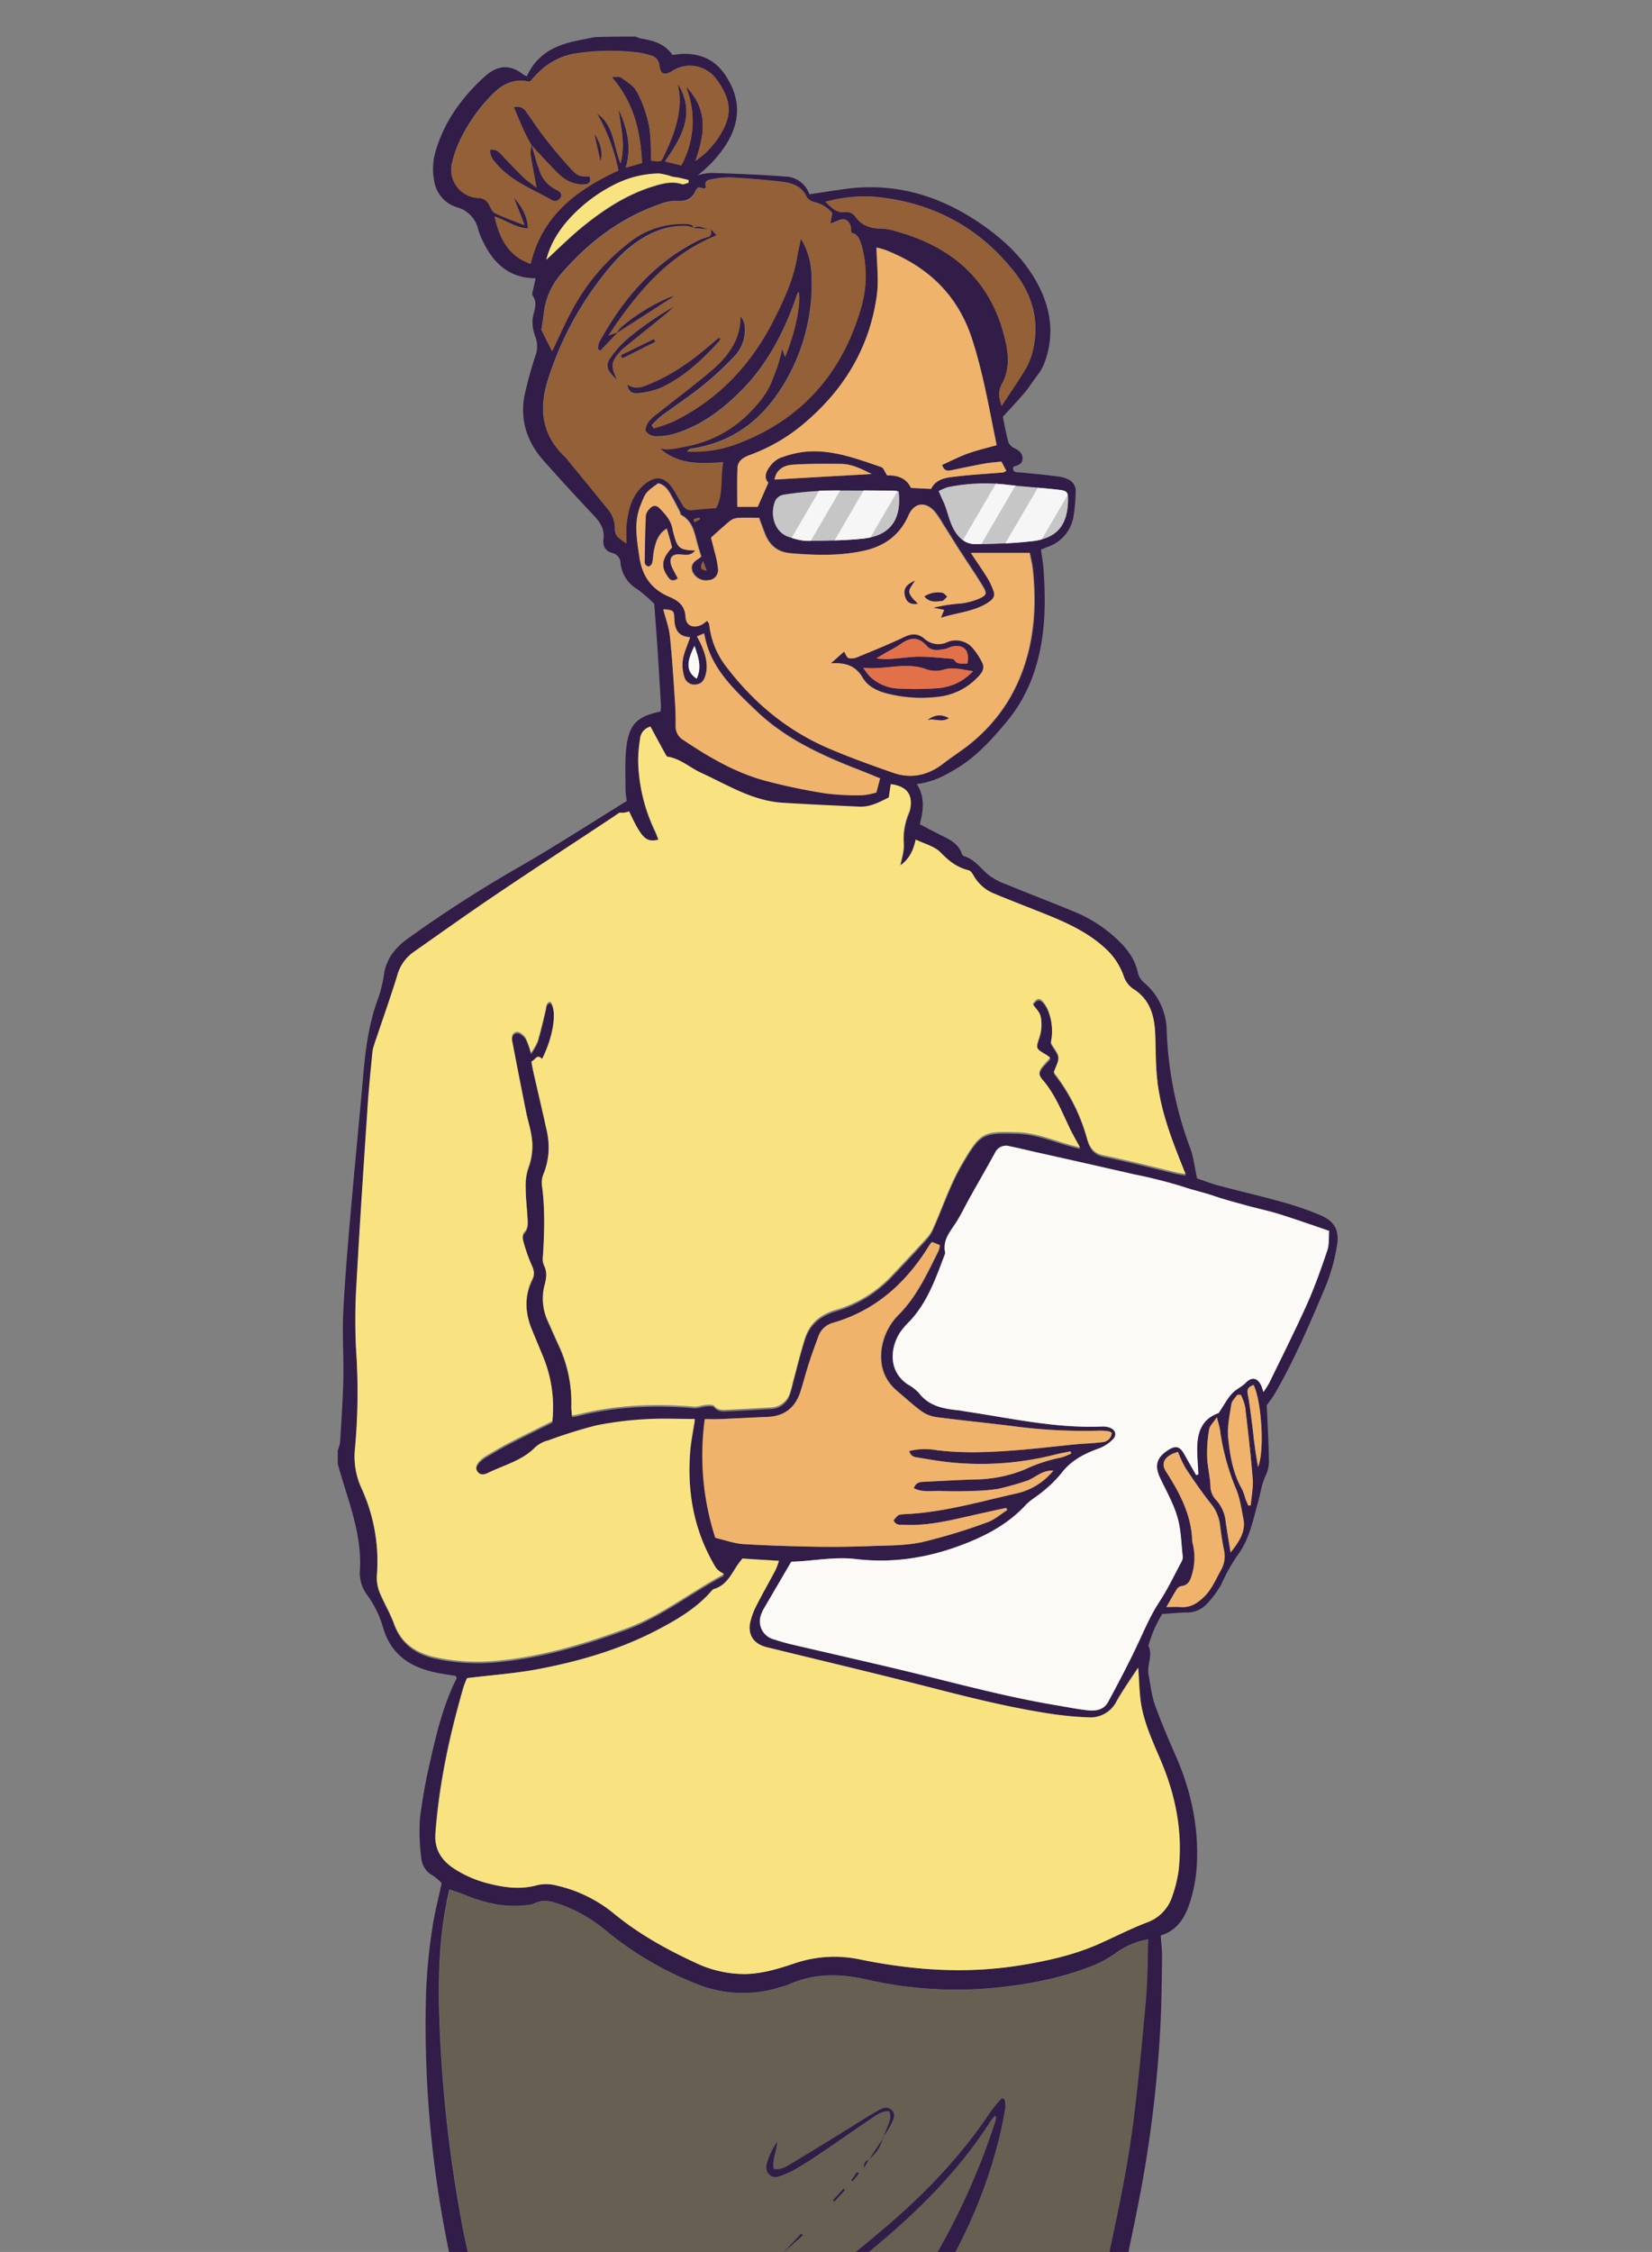 <svg xmlns="http://www.w3.org/2000/svg" xmlns:xlink="http://www.w3.org/1999/xlink" width="505" height="688" viewBox="0 0 505 688">
  <rect x="0" y="0" width="505" height="688" fill="#808080" stroke="none"/>
  <defs>
    <clipPath id="clip-path">
      <rect id="Rectángulo_414532" data-name="Rectángulo 414532" width="505" height="688" transform="translate(180 585)" fill="none"/>
    </clipPath>
    <clipPath id="clip-path-2">
      <rect id="Rectángulo_411247" data-name="Rectángulo 411247" width="335.738" height="704.201" transform="translate(0.376 -0.559)" fill="#fff" stroke="#707070" stroke-width="1" opacity="0.63"/>
    </clipPath>
  </defs>
  <g id="Enmascarar_grupo_1079208" data-name="Enmascarar grupo 1079208" transform="translate(-180 -585)" clip-path="url(#clip-path)">
    <g id="Enmascarar_grupo_1079119" data-name="Enmascarar grupo 1079119" transform="translate(263.952 569.746)" clip-path="url(#clip-path-2)">
      <g id="Grupo_1121122" data-name="Grupo 1121122" transform="translate(19.299 26.44)">
        <path id="Trazado_920805" data-name="Trazado 920805" d="M200.646,215.5a9.312,9.312,0,0,0,1.658.6c3.818.6,7.334,1.658,9.595,5.024,1.155-.151,2.11-.3,3.014-.352,5.425-.151,9.9,1.708,13.011,6.33,4.823,7.083,4.923,14.166.3,21.45a36.992,36.992,0,0,1-8.64,9.294,20.572,20.572,0,0,1,4.22-.7c7.535.251,15.02.5,22.505,1.105a7.989,7.989,0,0,1,7.435,5.425c3.617-.553,7.184-1.105,10.75-1.608,16.728-2.311,31.347,2.763,44.558,12.71,6.48,4.873,11.906,10.7,15.372,18.085s4.019,14.97,1.055,22.606c-.8,2.11-2.411,3.918-3.768,5.877a32.734,32.734,0,0,1-2.763,3.617c-1.809,2.11-3.717,4.119-6.078,6.681.452,2.11.954,4.973,1.708,7.786a3.451,3.451,0,0,0,1.859,1.808c1.356.7,2.462,1.507,2.462,3.115,0,1.658-1.256,2.06-2.562,2.462-.151.05-.251.352-.4.553.2,1.507,1.457,1.206,2.462,1.306,3.717.352,7.485.7,11.2,1.206a9.172,9.172,0,0,1,3.667,1.105,4.06,4.06,0,0,1,1.859,2.663,47.423,47.423,0,0,1-.653,8.439,11.725,11.725,0,0,1-7.485,9.143c-.753.3-1.507.6-2.461,1,.251,1.859.6,3.667.753,5.476.754,10.5.7,21-2.562,31.1a46.763,46.763,0,0,1-9.143,16.578c-4.27,5.023-8.64,9.9-14.367,13.413-3.868,2.361-7.686,4.521-12.659,5.024,2.562,3.918,2.06,7.937.954,12.308,1.859,1,3.717,1.959,5.576,2.913,2.914,1.507,6.129,2.612,7.284,6.179a1.3,1.3,0,0,0,.754.7c3.114.955,4.873,3.567,7.184,5.526a19.618,19.618,0,0,0,5.526,3.014c7.083,2.913,14.217,5.626,21.249,8.54a42.663,42.663,0,0,1,12.408,7.987c3.165,2.914,5.777,6.129,6.681,10.549a5.623,5.623,0,0,0,1.808,2.914,19.474,19.474,0,0,1,6.983,14.568,114.136,114.136,0,0,0,7.234,36.169c1,2.713,1.306,5.677,2.06,9.143,1.809.6,4.17,1.557,6.631,2.21,6.48,1.708,13.011,3.215,19.441,5.023a93.871,93.871,0,0,1,11.655,4.019c4.32,1.859,5.878,4.722,5.023,9.344a56.88,56.88,0,0,1-3.115,11.554c-4.772,11.353-9.595,22.757-15.774,33.457-.8,1.406-1.859,2.662-2.562,3.717.251,5.576.553,11,.653,16.377a10.435,10.435,0,0,1-.854,4.823c-1.356,2.663-1.658,5.576-2.461,8.389-1.557,5.526-2.612,11.3-6.129,16.025a54.519,54.519,0,0,0-5.124,9.143,28.813,28.813,0,0,1-4.371,5.878,8.167,8.167,0,0,1-6.329,2.662c-2.361.05-4.672.3-7.334.452a38.3,38.3,0,0,0-4.22,9.7c1.457,2.964-.553,5.928.05,8.891.6,3.115.9,6.33,1.959,9.243,1.808,5.074,3.969,10.047,6.129,15.02,4.873,10.951,7.385,22.355,6.631,34.311a45.911,45.911,0,0,1-2.21,11.353c-1.457,4.27-3.768,8.188-8.791,9.7.151,2.26.4,4.471.4,6.681-.1,7.535-.151,15.07-.6,22.606a381.047,381.047,0,0,1-5.827,48.326c-3.014,15.925-6.631,31.748-9.9,47.673-2.411,11.755-4.672,23.51-6.983,35.315-.05.352-.2.653-.251,1-.4,3.919-1.055,4.622-4.873,4.471-2.21-.1-4.421-.8-6.631-.753-7.385.151-14.819.352-22.2.9-9.846.7-19.692,1.758-29.538,2.662-4.672.452-9.344.954-13.965,1.406H233.248c-1.055-.2-2.06-.452-3.115-.553-10.65-1-21.35-1.758-31.949-3.115-6.631-.854-13.111-2.562-19.642-4.019a14.592,14.592,0,0,1-9.143-6.732c-.653-1-1.407-1.859-2.06-2.813a30.366,30.366,0,0,1-3.014-4.622,31.384,31.384,0,0,1-1.708-5.727c-.954-4.119-2.009-8.188-5.275-11.253a11.311,11.311,0,0,1-1.557-2.361,101.733,101.733,0,0,1-12.157-32.2,339.635,339.635,0,0,1-7.033-80.326,171.5,171.5,0,0,1,1.909-18.939c.653-4.521,1.859-8.942,2.813-13.614a15.487,15.487,0,0,0-2.512-2.21,6.77,6.77,0,0,1-3.717-5.626,63.092,63.092,0,0,1-.4-11.906,169.662,169.662,0,0,1,3.265-18.035c1.909-8.49,4.019-16.929,7.937-24.766.05-.151-.1-.4-.2-.753-2.21-.4-4.571-.653-6.832-1.206-7.485-1.708-13.011-5.526-15.372-13.362a31.883,31.883,0,0,0-4.873-10.1,11.2,11.2,0,0,1-2.261-7.837c.6-11.353-3.868-21.651-6.782-32.251v-4.219a10.149,10.149,0,0,0,.7-2.311c.4-6.43.854-12.91,1-19.34.151-6.933-.352-13.915,0-20.8.553-10.7,1.457-21.35,2.411-32,1.206-13.714,2.562-27.378,3.768-41.092.653-7.284,1.658-14.468,4.069-21.4a41.846,41.846,0,0,0,2.16-8.188c.653-4.973,3.416-8.339,7.284-11.152a390.771,390.771,0,0,1,33.808-21.752c11.2-6.43,22.053-13.463,33.155-20.3a29.586,29.586,0,0,1-.4-3.315c.05-4.471-.251-8.942.3-13.363.9-6.932,3.416-9.193,10.4-10.65a9.252,9.252,0,0,0,.151-1.658c-.3-5.526-.653-11.052-1-16.578-.3-4.772-.7-9.545-1.055-14.669a43.7,43.7,0,0,0-5.174-4.471,10.445,10.445,0,0,1-5.124-7.987,3.236,3.236,0,0,0-2.461-3.064c-2.311-.6-3.014-2.21-2.763-4.27.352-3.014-.954-5.074-2.914-7.184-5.174-5.425-10.248-11-15.271-16.628-5.174-5.777-7.435-12.509-5.928-20.194a121.78,121.78,0,0,1,3.265-11.856,8.449,8.449,0,0,0,.1-5.777,12.162,12.162,0,0,1-.9-5.777c.352-2.361,1.658-4.571,0-6.983-.3-.452.05-1.356.2-2.06.2-1,.452-2.009.7-3.215-8.49-.05-13.212-4.973-16.427-11.956a18.627,18.627,0,0,1-1.206-3.316,9.04,9.04,0,0,0-6.279-6.38,9.965,9.965,0,0,1-7.033-7.736,19.449,19.449,0,0,1,0-7.987c2.411-9.645,7.987-17.482,15.221-24.113,4.22-3.868,8.038-3.868,12.107-.653a3.409,3.409,0,0,0,.954.4c2.713-6.079,7.686-9.042,13.815-10.5,2.261-.553,4.571-.954,6.832-1.407C192.156,215.5,196.376,215.5,200.646,215.5Zm17.733,58.423a9.561,9.561,0,0,0-1.959-.553c-5.626-.352-10.65,1.557-15.221,4.672-4.622,3.165-8.239,7.334-11.6,11.805a99.431,99.431,0,0,0-16.025,31.2c-2.512,8.439-1.507,16.176,5.174,22.556a6.464,6.464,0,0,1,.954,1.055c4.019,4.923,8.038,9.8,12.056,14.769a9.25,9.25,0,0,1,2.512,6.43c-.1,2.311,1.658,3.115,3.466,4.421a53.055,53.055,0,0,1,.05-5.727c.452-4.521,1.557-8.841,5.124-12.056,3.667-3.265,6.681-2.763,9.294,1.407.954,1.507,1.758,3.064,2.713,4.571a2.9,2.9,0,0,0,2.914,1.607c2.462-.3,4.923-.452,7.334-.653,2.311-4.421,1.206-9.193,2.16-13.915-7.133.5-13.865.753-19.391-4.32,2.612.753,4.973.05,7.485-.452,10.4-1.909,18.436-7.385,24.515-15.824,1.708-2.411,2.713-5.425,3.818-8.239a56.029,56.029,0,0,0,1.607-5.978c.4,1.155.6,1.758.9,2.512,3.064-7.334,4.873-15.975,4.169-19.692a1.1,1.1,0,0,0-.251.2c-.3.754-.553,1.557-.8,2.311-3.667,10.148-8.59,19.592-16.276,27.378-5.928,6.028-12.559,11-20.8,13.463a19.248,19.248,0,0,1-5.877.7,3.829,3.829,0,0,1-2.763-1.658c-.352-.6.251-2.009.8-2.763a13.013,13.013,0,0,1,2.562-2.411c5.325-4.22,10.8-8.339,16.025-12.709,5.275-4.421,9.645-9.545,9.545-17.231a6.14,6.14,0,0,1,1.306,2.713,11.541,11.541,0,0,1-3.215,9.746,93.4,93.4,0,0,1-9.545,8.841c-4.119,3.315-8.54,6.229-12.81,9.394a24.275,24.275,0,0,0-2.813,2.763c.2.3.352.553.553.854a49.108,49.108,0,0,0,6.129-2.16c13.815-6.782,23.761-17.482,30.643-31.1,3.064-6.079,5.978-12.257,7.083-19.089.3-1.758.7-3.466,1.155-5.626a22.245,22.245,0,0,1,3.265,10.5,59.062,59.062,0,0,1-8.088,33.457c-6.531,11.152-15.824,18.486-28.935,20.295-.251.05-.452.352-1.055.8a36.387,36.387,0,0,0,14.92-2.21c20.044-7.334,32.6-21.651,38.379-42a33.983,33.983,0,0,0,.151-18.486c-.553-2.009-1.206-3.868-3.165-4.019-.2-1.156-.1-2.21-.553-2.914-1.658-2.562-3.667-.5-5.928.05.251-1.306.4-2.261.6-3.316a10.263,10.263,0,0,0-5.224-3.215,4.16,4.16,0,0,1-2.562-1.557c-1.507-3.466-4.521-4.32-7.736-4.722-5.275-.6-10.549-1-15.824-1.306a29.844,29.844,0,0,0-5.928.7c-1.306.2-1.758,1-1.256,2.311.05.05-.3.3-.452.452-.6-.151-1.256-.3-1.859-.452a5.761,5.761,0,0,0-.8.9c-1.055,2.462-2.763,3.466-5.576,3.265a13.244,13.244,0,0,0-5.174.9c-12.006,4.119-21.8,11.5-30.041,20.948a22.118,22.118,0,0,0-5.626,11.956c-.2,1.959-.553,3.868-.8,5.626,1.105,2.21,2.16,4.37,3.215,6.43,1.859-3.868,3.667-8.038,5.827-12.056a64.829,64.829,0,0,1,17.532-21,25.977,25.977,0,0,1,18.034-5.777c.954.15,1.658.251,1.959,1.205ZM198.637,452.208a26.987,26.987,0,0,0-2.813.854,5.614,5.614,0,0,0-1.457.954c-11.956,7.887-24.012,15.724-35.868,23.761-8.691,5.827-17.18,11.906-25.771,17.934a12.8,12.8,0,0,0-4.923,7.083c-2.21,7.183-4.722,14.267-7.133,21.4a12.847,12.847,0,0,0-.5,2.411c-.5,5.275-1.055,10.549-1.407,15.824-1.206,18.085-2.411,36.169-3.416,54.254a191.518,191.518,0,0,0-.151,20.094,191.23,191.23,0,0,1-.3,30.342,22.534,22.534,0,0,0,1.909,12.056A54.187,54.187,0,0,1,121.576,686a12.106,12.106,0,0,0,.7,4.823c1.356,3.366,3.316,6.48,4.521,9.9,2.11,5.777,6.33,8.841,12.056,10.248a62.624,62.624,0,0,0,21.4,1c12.91-1.407,25.268-5.174,37.475-9.645,10.8-3.969,19.742-11.2,29.99-16.628a13.111,13.111,0,0,1-1.507-.954,5.458,5.458,0,0,1-1.155-1.256c-6.48-10.9-8.691-22.706-7.736-35.215.251-3.366.955-6.631,1.457-9.947-4.973,0-9.946-.251-14.819.05a98.141,98.141,0,0,0-15.372,1.909,126.179,126.179,0,0,0-14.618,4.572,10.987,10.987,0,0,0-4.019,2.11c-4.019,4.119-9.545,5.425-14.468,7.837-1.105.5-2.361.8-3.165-.452-.9-1.356-.1-2.462.854-3.416a11.036,11.036,0,0,1,1.959-1.457c2.11-1.256,4.22-2.512,6.43-3.667,4.471-2.311,8.992-4.521,13.614-6.832a40.059,40.059,0,0,0-2.914-19.994c-1.105-2.713-2.311-5.425-3.366-8.138-2.06-5.174-2.311-10.3.2-15.372.8-1.608.452-2.763-.251-4.27a45.629,45.629,0,0,1-2.512-7.234c-.251-.854-.3-2.16.2-2.662,1.407-1.406,1.155-3.014,1.055-4.622-.151-3.064-.553-6.078-.553-9.143a17.051,17.051,0,0,1,.854-6.179,18.6,18.6,0,0,0,.854-10.047c-.352-2.21-1.105-4.32-1.507-6.531-1.457-7.234-2.863-14.518-4.27-21.751-.251-1.407-.1-2.914,1.457-3.014.854-.05,2.06,1,2.612,1.859a24.657,24.657,0,0,1,1.608,4.571,21.207,21.207,0,0,0,2.11-3.667c.9-3.165,1.658-6.33,2.411-9.544.251-1,.05-2.16,1.457-2.411,2.11,2.663.954,10.65-2.562,17.482-1.658-1.758-2.11.452-3.265.753.251,1.256.452,2.311.653,3.316,1.306,5.727,2.662,11.454,3.918,17.181,1,4.672,1.055,9.293-.854,13.865a6.7,6.7,0,0,0-.5,3.416c1,7.284.753,14.568.3,21.852a4.6,4.6,0,0,0,.251,2.361c1.105,2.06.854,4.069.3,6.179a16,16,0,0,0,.8,10.7l3.165,7.083A41.458,41.458,0,0,1,181,634.511a18.333,18.333,0,0,0,.2,2.763c.854-.151,1.407-.2,1.959-.352,11.655-2.914,23.46-3.366,35.365-2.361,1.206.1,2.411-.452,3.617-.553.854-.051,2.11-.2,2.512.3,1.206,1.457,2.662,1.256,4.17,1.206,4.32-.2,8.691-.452,13.011-.7a6.3,6.3,0,0,0,6.028-4.571,33.995,33.995,0,0,0,1-3.717c1.155-4.32,2.21-8.64,3.567-12.91,1.407-4.421,4.521-7.083,9.093-8.54a38.555,38.555,0,0,0,16.578-9.7c3.918-4.069,7.786-8.188,11.554-12.358a11.655,11.655,0,0,0,2.009-3.165c2.914-6.53,5.174-13.463,8.791-19.592,5.576-9.545,6.33-9.846,16.778-9.545,5.626.151,10.75,2.311,16.075,3.818.954.251,1.909.5,3.215.854-1.306-2.512-2.512-4.521-3.466-6.581-2.261-4.923-4.32-9.9-7.937-14.066-1.507-1.758-1.256-2.863.352-4.672.6-.653,1.256-1.306,1.959-2.11a7.3,7.3,0,0,0-1.055-.8c-3.617-2.16-3.466-2.06-2.21-5.827a12.234,12.234,0,0,0,.352-5.877c-.251-1.356-1.557-2.562-2.462-3.918,1.206-1.758,2.009-2.009,3.215-.653a9.091,9.091,0,0,1,1.557,2.713,17.391,17.391,0,0,1,.754,9.746c1,1.808,2.21,3.064,2.311,4.421.1,1.457-.854,3.014-1.407,4.622.251.3.5.653.8,1.055a56.5,56.5,0,0,1,9.394,19.19c.7,2.461,1.859,4.521,4.973,5.124,7.585,1.557,15.121,3.517,22.656,5.325.7.151,1.457.251,2.512.4-.352-.8-.553-1.206-.7-1.658-3.516-8.741-6.932-17.532-7.987-26.976-.553-4.772-.452-9.645-.653-14.417-.2-5.526-1.608-10.4-6.782-13.564a7.651,7.651,0,0,1-2.813-3.818,20.319,20.319,0,0,0-6.078-8.892c-5.425-4.923-12.006-7.736-18.687-10.4-4.923-1.959-9.846-3.868-14.719-5.878a12.372,12.372,0,0,1-6.33-5.425c-.4-.7-.954-1.608-1.608-1.758-3.516-.854-6.028-2.813-8.54-5.425-1.859-1.909-4.973-2.662-7.636-3.969-.9,3.969-2.21,5.978-4.722,7.937.352-2.16,1.256-4.622,1.055-6.933a20.53,20.53,0,0,1,1.557-9.243,7.983,7.983,0,0,0,.352-1c1-4.471-.9-7.033-5.878-7.686l-.6,4.069c-2.863,1.457-5.727,2.964-8.992,2.813-7.887-.352-15.724-.7-23.61-1.206-9.092-.6-16.678-5.425-24.665-9.093-3.466-1.608-6.38-4.421-10.348-4.973-.2-.05-.452-.4-.553-.6-1.557-2.813-3.064-5.677-4.672-8.59A4.254,4.254,0,0,0,202,430.657a41.076,41.076,0,0,0-.553,7.033,51.3,51.3,0,0,0,5.074,20.747c.452.9.753,1.909,1.155,2.863C203.861,461.8,202.454,460.446,198.637,452.208ZM331.91,956.718c.251-.9.4-1.457.553-2.06,3.868-18.788,7.585-37.576,11.6-56.314,3.315-15.422,6.782-30.794,8.69-46.467,1.557-12.358,2.713-24.766,3.818-37.224.5-5.827.452-11.755.653-17.833a22.892,22.892,0,0,0-9.444,3.918,37.216,37.216,0,0,1-7.033,3.969c-10,4.019-20.5,5.978-31.2,6.983a122.939,122.939,0,0,1-38.58-2.662c-8.038-1.808-15.874-1.859-23.51,1.557a12.9,12.9,0,0,1-2.361.753,37.584,37.584,0,0,1-25.569-.8A102.64,102.64,0,0,1,191.6,794.208a45.23,45.23,0,0,0-13.614-7.937c-2.813-1-5.526-1.909-8.49-.352a7.607,7.607,0,0,1-2.411.452c-6.731.8-13.061-.8-19.24-3.366-1.256-.5-2.562-.9-4.17-1.457-.4,1.859-.754,3.315-1,4.822-1.959,10.1-2.311,20.345-2.16,30.593a414.5,414.5,0,0,0,6.681,64.9c1.909,10.8,4.622,21.4,9.143,31.447,1.256,2.763,2.16,5.677,4.873,7.586.854.6,1.306,1.909,1.808,2.964.553,1.156.854,2.462,1.407,3.617.6,1.256,1.557,2.361,2.009,3.617.4,1.055.1,2.311.5,3.366,1.155,3.064,2.562,6.078,3.818,9.093,2.311,5.476,6.279,8.942,12.257,10.047,1.256.251,2.512.6,3.768.854a314.712,314.712,0,0,0,57.82,5.777c7.987.1,16.025-.05,23.962-.6,13.965-1,27.88-2.461,41.846-3.617C317.543,955.462,324.575,955.261,331.91,956.718ZM149.1,717a30.192,30.192,0,0,0-1.306,3.215c-4.169,14.468-7.334,29.187-8.439,44.257-.3,4.471,1.557,7.736,5.024,10.248a34.094,34.094,0,0,0,11.906,5.174c4.722,1.156,9.444,1.708,14.267.3a12.269,12.269,0,0,1,5.877.151,42.335,42.335,0,0,1,17.281,8.389c7.586,6.279,16.075,11,24.967,15.121A35.116,35.116,0,0,0,234,807.37c5.224-.1,10.2-1.608,15.121-3.265a37.823,37.823,0,0,1,20.194-1.155c16.276,3.315,32.6,4.421,49.08,1.708,8.038-1.306,15.924-3.064,23.409-6.33,5.023-2.21,9.946-4.822,15.071-6.731a12.4,12.4,0,0,0,7.736-8.088,37.986,37.986,0,0,0,1.909-7.837c1.256-11.253-.7-22-4.973-32.4-2.512-6.179-5.576-12.258-6.581-18.939-.5-3.316-.553-6.681-.8-10.549-2.361,3.617-4.672,6.832-6.581,10.248a8.945,8.945,0,0,1-8.691,4.923c-3.617-.151-7.284-.5-10.851-1-12.559-1.859-24.866-4.923-37.174-8.088-16.728-4.27-33.557-8.289-50.285-12.358-3.818-.955-5.777-3.667-5.023-7.586a19.934,19.934,0,0,1,1.959-5.224c1.859-3.667,3.918-7.234,5.827-10.851a20.705,20.705,0,0,0,1-2.713c-3.969-.251-7.585-.452-11.152-.7-.653.854-1.256,1.608-1.758,2.361-1.808,2.813-3.316,5.878-6.882,6.932-.4.1-.753.553-1.055.9-4.421,5.024-10.147,8.389-15.975,11.454-11.453,6.028-23.761,9.595-36.32,12.056C164.175,715.54,156.891,716.042,149.1,717ZM372,655.006a3.058,3.058,0,0,1,.6-.251c-.151-2.763-.4-5.526-.352-8.289.1-5.827,2.311-8.942,6.531-10.449,1.708-2.512,2.813-4.772,4.521-6.38,1.105-1.055,2.662-1.708,3.818-2.914,1.909-1.959,3.717-1.457,4.823,1.156.151.4.251.8.553,1.708a22.2,22.2,0,0,0,1.708-2.663c3.918-8.038,7.937-16.025,11.6-24.163a170.907,170.907,0,0,0,6.229-16.477c.6-1.808.4-3.868.553-5.928-5.275-1.808-10.147-3.567-15.07-5.074-3.366-1.055-6.832-1.758-10.248-2.713-3.265-.9-6.581-1.758-9.8-2.863s-6.531-1.808-9.746-2.914a152.671,152.671,0,0,0-15.02-3.768q-14.392-3.316-28.885-6.531c-2.964-.653-5.928-1.407-8.942-2.009a3.687,3.687,0,0,0-4.421,2.009c-2.562,4.722-5.275,9.444-7.937,14.116-1.256,2.261-2.361,4.622-3.717,6.782-1.859,2.964-4.421,5.576-3.617,9.494a1.832,1.832,0,0,1-.1.7c-2.763,7.284-5.275,14.618-10.8,20.446a28.233,28.233,0,0,0-2.763,3.215c-2.863,4.32-4.069,11.7,2.21,15.975a15.657,15.657,0,0,1,3.366,2.562c3.114,4.069,7.535,4.923,12.157,5.375.8.1,1.608.251,2.462.4,13.714,2.06,27.328,5.174,41.293,4.571a6.506,6.506,0,0,1,2.411.3c1.808.6,2.411,2.16,1.105,3.567a11.307,11.307,0,0,1-4.32,2.813c-4.471,1.658-8.54,3.667-11.5,7.636a37.63,37.63,0,0,1-5.526,5.425c-1.758,1.557-3.918,2.663-5.475,4.37-4.923,5.275-10.851,8.64-17.582,11.353-11.052,4.471-22.3,6.43-34.16,5.023-6.731-.8-13.312.653-19.793.8-2.964,5.074-5.727,9.846-8.54,14.618a6.517,6.517,0,0,0-.7,1.608,5.684,5.684,0,0,0,3.667,7.435,48.078,48.078,0,0,0,5.425,1.557c11.554,2.713,23.158,5.275,34.712,8.088,15.422,3.717,30.744,7.937,46.417,10.549,3.265.553,6.48,1.206,9.746,1.557,2.411.251,4.873-.151,6.129-2.562,3.014-5.677,6.078-11.4,8.841-17.231,2.16-4.571,4.069-9.193,6.882-13.463,2.512-3.818,4.471-7.987,6.631-12.006a3.477,3.477,0,0,0,.452-1.708c-.452-4.069-.5-8.289-1.658-12.157-1.206-4.119-3.416-7.987-5.275-11.906-1.758-3.717-1.055-6.179,2.411-8.439,2.411-1.557,3.667-1.206,5.074,1.356C369.586,650.837,370.792,652.9,372,655.006ZM294.937,390.67c-1.256-.251-2.261-.452-3.215-.7a47.379,47.379,0,0,1,8.289-1.306,20.1,20.1,0,0,0,5.677-1.457c2.462-1.105,2.512-1.608,1.055-4.019-2.261-3.717-4.722-7.284-7.083-10.951-1.708-2.663-3.366-5.375-5.074-8.038a26.8,26.8,0,0,0-2.512-3.717c-2.863-3.114-6.129-2.662-7.837,1.206-2.612,5.978-7.284,9.444-13.463,10.8-7.535,1.708-15.171,1.457-22.807.8-3.969-.352-6.43-2.562-7.786-6.179-.6-1.608-1.206-3.215-1.708-4.622-2.462,0-4.571-.1-6.681.05a4.382,4.382,0,0,0-2.361,1.055c-1.808,1.457-3.466,3.014-5.576,4.923.3,1.105.7,2.662,1.055,4.22a35.264,35.264,0,0,1,1.105,5.476,3.082,3.082,0,0,1-2.964,3.315,4.569,4.569,0,0,1-4.923-2.562c-.653-1.758.1-2.914,1.608-3.818.352-.2.7-.553,1.055-.8-.4-1.306-.754-2.411-1.055-3.516-1-3.466-1.407-7.284-5.124-9.243-.2-.1-.2-.653-.352-.954-.9-1.758-1.808-3.567-2.813-5.275-.854-1.557-1.909-2.964-3.768-3.416-3.968,2.813-3.868,2.863-5.425,6.832-2.06,5.224-1.055,10.348-.3,15.623.854,5.978,3.818,10,9.243,12.257,2.813,1.155,4.622,2.713,4.873,6.129.2,2.713,2.512,3.567,4.973,2.311a14.877,14.877,0,0,0,1.607-1.206c.3.553.6.8.653,1.105a25.178,25.178,0,0,0,5.174,12.91c8.389,11.1,18.788,19.742,31.7,25.168,6.38,2.713,12.91,5.074,19.441,7.334,5.526,1.909,10.65.7,15.271-2.913,1.758-1.356,3.617-2.612,5.425-3.918a51.923,51.923,0,0,0,14.216-15.02c7.485-12.408,9.093-26.022,7.636-40.188-.2-1.809-.653-3.617-.954-5.174H303.276c1.959,2.964,3.667,5.375,5.174,7.837a15.246,15.246,0,0,1,1.859,4.119,2.5,2.5,0,0,1-1.356,2.914c-4.37,3.064-9.595,3.265-14.87,4.973C294.384,392.026,294.635,391.473,294.937,390.67Zm51.24,251.376c-.5-.251-.8-.5-1.105-.5a20.273,20.273,0,0,0-2.462-.151,166.721,166.721,0,0,1-26.022-1.306c-7.937-1-15.874-1.808-23.811-2.813a10.328,10.328,0,0,1-4.521-1.708c-2.662-1.909-5.074-4.169-7.585-6.279-4.019-3.416-5.425-7.736-4.772-12.91a18.492,18.492,0,0,1,5.576-10.75c5.325-5.526,8.439-12.408,11.805-19.089a7.915,7.915,0,0,0,.452-1.808c-.5-.2-.9-.4-1.306-.553s-.8-.3-1.055-.4c-.352.4-.553.552-.7.753-7.033,11.554-16.427,20.194-29.739,23.962a6.33,6.33,0,0,0-4.37,4.27c-1,2.763-2.009,5.526-2.914,8.289-.9,2.813-1.608,5.676-2.512,8.439-1.557,4.722-4.772,7.435-9.846,7.686-5.024.251-10.1.5-15.121.7-1.256.05-2.562,0-4.27,0a82.006,82.006,0,0,0,3.215,36.27c3.215.754,5.928,1.758,8.64,1.909,7.385.452,14.819.7,22.2.8,5.526.1,11.052,0,16.578-.2,5.275-.2,10.65-.1,15.774-1.206a173.411,173.411,0,0,0,19.843-6.028c2.21-.754,4.119-2.512,6.179-3.768a4.15,4.15,0,0,0-.352-.653c-4.471,1-8.892,1.959-13.363,2.964-5.727,1.306-11.5,2.461-17.431,2.21-1.306-.05-2.914.352-3.617-1.407,1.407-1.658,1.407-1.758,3.416-1.859,11.855-.552,23.158-3.918,34.612-6.43a20.057,20.057,0,0,0,10.8-6.882c-3.567-.151-5.626,2.411-8.389,3.215a84.3,84.3,0,0,1-8.439,2.361,59.079,59.079,0,0,1-8.439.653c-2.914.1-5.878.1-8.841,0-2.813-.1-5.777.553-8.54-.854.653-1.909,2.06-1.909,3.316-1.959,5.074-.251,10.1-.553,15.171-.7a41.641,41.641,0,0,0,15.472-3.064,47.078,47.078,0,0,1,11-3.617,15.369,15.369,0,0,0,3.165-1.256,3.247,3.247,0,0,0-.2-.653c-1.658.352-3.366.653-4.973,1.055a91.936,91.936,0,0,1-29.387,2.512,117.843,117.843,0,0,1-11.855-1.607c-1.105-.2-2.612-.151-3.114-2.06a20.249,20.249,0,0,1,8.49-.251c8.088.955,16.226.6,24.314,0,6.078-.5,12.157-1.256,18.235-1.808,2.663-.251,5.375-.3,8.038-.653A3.051,3.051,0,0,0,346.176,642.046ZM312.469,345.358c-1.859.2-3.516.251-5.124.553-3.366.6-6.681,1.306-10.047,2.009-1.206.251-2.311.4-2.964-1.608,2.713-1.206,5.275-2.512,7.987-3.516,2.813-1,5.777-1.658,8.691-2.512-.352-1.758-.653-3.265-.954-4.722-1.859-9.344-3.617-18.637-6.581-27.78-4.37-13.463-13.513-22-26.323-27.077a23.388,23.388,0,0,0-2.863-.8c.05,5.074.753,9.946.1,14.618-2.261,16.377-10.449,29.488-23.158,39.887a54.318,54.318,0,0,1-15.573,8.841c-1.909.7-3.818,1.708-3.868,4.019-.151,3.918-.05,7.887-.05,11.855h6.229c1.155-2.562,2.16-4.873,3.265-7.384-1.356-1.306-.9-3.115.3-4.722a7.789,7.789,0,0,1,3.114-2.763,34.7,34.7,0,0,1,7.786-1.959c8.188-.8,15.724,2.11,23.309,4.672.7.251,1.105,1.507,1.808,2.562,2.813-.151,5.777.6,7.284,3.818,2.21.1,4.17.2,6.129.3,1.658-3.265,4.923-3.416,7.887-3.818,4.672-.553,9.344-.8,14.066-1.206a3.844,3.844,0,0,0,1.055-.5A27.362,27.362,0,0,1,312.469,345.358Zm-93.588-91.88a24.377,24.377,0,0,0,7.485-7.887c3.918-6.179,3.516-10.951-1.155-17.231a10,10,0,0,0-13.262-2.462c-2.512,1.557-3.717,1.206-4.069-1.607a3.287,3.287,0,0,0-2.512-3.014,24.2,24.2,0,0,0-3.768-.9,70.149,70.149,0,0,0-18.637.151,20.638,20.638,0,0,0-11.1,5.024c-1.306,1.155-2.461,2.512-3.617,3.717-4.722-1.105-8.389.7-11.5,3.918a51.819,51.819,0,0,0-9.595,13.463,32.376,32.376,0,0,0-2.763,7.937,8.587,8.587,0,0,0,8.138,10.148,3.752,3.752,0,0,1,3.316,2.16c.5.9.954,2.11,1.708,2.461,2.662,1.306,5.526,2.261,9.092,3.717-1.306-3.416-2.311-5.978-3.315-8.54,2.361,2.713,4.22,5.626,4.37,9.545-3.818-.151-6.631-2.512-10.2-3.617,1.507,6.731,4.22,12.006,11,14.417,3.516-14.819,14.166-22.706,26.825-28.534a55.749,55.749,0,0,0-6.531-17.381c5.174,3.466,4.973,9.7,7.184,15.221,1.608-5.978.05-11.253-.6-16.578,2.512,5.677,4.17,11.4,2.21,17.884,1.859-.553,3.315-.954,4.973-1.457-.452-9.595-2.512-18.436-9.293-26.273,1.256.05,2.361-.2,2.914.2,1.758,1.306,3.868,2.562,4.823,4.37a38.678,38.678,0,0,1,3.667,10.2c.7,3.517.5,7.184.7,10.8,2.763.352,2.964.4,3.717-1.105,2.713-5.626,5.074-11.4,4.973-17.833-.05-1.507-.352-3.014-.553-4.521,5.526,8.892,1.306,16.276-3.918,23.711,1.758.4,3.316.8,4.973,1.206,3.968-7.786,4.672-15.472,1.407-24.113C223.151,238.156,221.594,245.691,218.881,253.478ZM275.345,442.11c-2.813-1.155-5.476-2.261-8.188-3.366-10.75-4.27-21.149-9.193-29.639-17.331-6.983-6.681-14.166-13.212-15.924-23.661-.8.3-1.407.553-2.21.9.553,1.105,1.055,2.009,1.457,2.914,1.206,2.863,2.009,5.777,1.155,8.892-.4,1.457-1.105,2.662-2.763,2.863a3.175,3.175,0,0,1-3.667-2.11,11.947,11.947,0,0,1-.5-5.476c.352-2.26,1.407-4.421,2.21-6.832-3.617-.2-4.722-2.361-4.823-5.626-.1-2.663-.3-2.663-3.366-2.914.7,2.713,1.758,5.375,2.009,8.138.7,6.681,1.105,13.363,1.557,20.044.151,2.462.251,4.923.2,7.384a4.8,4.8,0,0,0,2.411,4.371c7.736,5.174,15.774,9.9,24.816,12.358a180.619,180.619,0,0,0,18.637,3.918,69.82,69.82,0,0,0,11.253.552,20.1,20.1,0,0,0,4.27-.854C274.642,444.823,274.994,443.617,275.345,442.11Zm37.174-113.782c2.612-4.019,5.174-7.686,7.435-11.5a19.053,19.053,0,0,0,2.11-5.476c2.11-8.841-.1-16.879-5.576-23.862-10.7-13.664-24.866-21.2-42.047-23.008a44.5,44.5,0,0,0-15.724,1.457c1.909,1.959,3.416,3.617,6.229,3.115a3.351,3.351,0,0,1,2.763,1.256c2.16,3.215,5.275,3.868,8.791,3.868a14.172,14.172,0,0,1,3.466.7c18.085,4.923,30.091,15.774,33.959,34.662.854,4.169.753,8.188-1.256,11.956C311.414,323.706,311.564,325.716,312.519,328.328Zm-19.24,26.022c.753,1.708,1.155,2.713,1.608,3.717,1.256,2.964,1.658,6.179,3.567,8.992,1.608,2.361,3.617,3.567,6.078,3.517a157.961,157.961,0,0,0,17.582-.955c7.284-.9,10.449-4.772,10.65-12.107.1-2.863-.1-3.265-3.064-3.567-5.224-.6-10.549-.854-15.774-1.507a56.23,56.23,0,0,0-17.884.753A13.835,13.835,0,0,0,293.279,354.35Zm-12.257.1a9.623,9.623,0,0,0-1.507-.2c-7.284-.05-14.568-.2-21.9,0a106.208,106.208,0,0,0-11.906,1.206,3.714,3.714,0,0,0-2.361,1.708c-1.859,4.019-.452,10,4.421,11.253a18.743,18.743,0,0,0,5.124,1.105c5.727-.05,11.5-.1,17.231-.7C278.41,367.964,282.026,363.091,281.022,354.45Zm85.4,293.423c-4.019,1.155-5.325,3.316-3.717,5.827,4.22,6.48,7.786,13.111,8.088,21.1a6.888,6.888,0,0,0,.251,1.406,17.249,17.249,0,0,1-.3,9.042c-.452,1.809-1.105,3.366-3.316,3.617a1.866,1.866,0,0,0-1.306.9c-1.055,1.658-2.009,3.366-3.215,5.476,1.758,0,3.014-.1,4.27,0,2.964.251,5.074-1.055,7.184-3.064,2.461-2.361,3.617-5.425,5.275-8.289a8.424,8.424,0,0,0,.854-6.129c-.5-2.562-.9-5.074-1.206-7.686a12.667,12.667,0,0,0-2.964-6.631c-2.713-3.416-5.174-6.983-7.535-10.6A28.264,28.264,0,0,1,366.421,647.873ZM382.5,678.617c2.763-3.517,4.722-6.48,3.918-10.4-.6-2.964-1-6.078-2.16-8.841a72.2,72.2,0,0,1-4.973-18.235c-.151-.954-.452-1.909-.955-3.818-1.155,1.758-2.21,2.713-2.361,3.768a42.378,42.378,0,0,0-.6,8.339c.1,2.914.854,5.827,1,8.741a6.4,6.4,0,0,0,1.708,4.421,11.631,11.631,0,0,1,2.964,6.631C381.391,672.036,381.893,674.9,382.5,678.617ZM173.318,283.669c3.567-3.215,6.932-6.631,10.65-9.645,6.581-5.375,13.614-10.047,21.8-12.609,2.914-.9,5.827-1.758,8.942-.753.6.2,1.356-.251,2.06-.4v-.8c-1.055-.251-2.06-.553-3.115-.753-.653-.151-1.306-.151-1.959-.3-1.306-.3-2.662-1-3.968-.955a30.943,30.943,0,0,0-12.86,3.014,46.824,46.824,0,0,0-13.162,9.344A29.994,29.994,0,0,0,173.318,283.669ZM385.611,630.442h-1.155c-.6.955-1.608,1.808-1.758,2.813-.5,3.466-1.306,7.033-.954,10.449.553,5.325,1.457,10.7,4.22,15.523a29.611,29.611,0,0,1,1.055,2.964c.251.7.553,1.356.854,2.009.251-.05.5-.05.753-.1.2-2.662.8-5.375.6-7.987-.553-7.384-1.407-14.719-2.311-22.053A14.374,14.374,0,0,0,385.611,630.442ZM272.783,349.125c-3.064-1.457-6.028-3.064-9.444-3.115-4.923-.05-9.8-.1-14.719.251-2.713.2-5.074,1.557-5.526,4.521C253.091,350.231,262.937,349.678,272.783,349.125Zm116.746,278.3c-1.457.553-2.11,1.155-1.808,2.713.6,3.215.954,6.43,1.407,9.7.251,2.11.452,4.169.753,6.279.251,1.959.6,3.918,1,6.38C392.945,647.722,391.991,632.451,389.529,627.427ZM219.283,411.668c1.658-3.667.452-6.681-.653-10.047C216.018,406.745,216.118,409.508,219.283,411.668Zm1-48.728c-.05-.151-.151-.3-.2-.452-.6.151-1.206.3-1.758.452l.3.9C219.183,363.593,219.735,363.241,220.288,362.94Zm.954,12.81c-1.105,2.06-.753,2.662,1.105,2.863C222,377.709,221.745,377.056,221.242,375.75Z" transform="translate(-109.57 -215.5)" fill="#311d48"/>
        <path id="Trazado_920806" data-name="Trazado 920806" d="M194.527,283.381c3.818,8.188,5.224,9.595,8.992,8.59-.4-.955-.7-1.959-1.155-2.863a52.332,52.332,0,0,1-5.074-20.747,41.9,41.9,0,0,1,.553-7.033,4.254,4.254,0,0,1,3.215-3.868c1.608,2.964,3.115,5.777,4.672,8.59.151.251.352.6.553.6,3.968.6,6.882,3.416,10.348,4.973,7.987,3.667,15.573,8.49,24.665,9.093,7.887.5,15.724.854,23.61,1.206,3.265.151,6.129-1.356,8.992-2.813l.6-4.069c4.973.653,6.882,3.215,5.877,7.686a7.981,7.981,0,0,1-.352,1,19.871,19.871,0,0,0-1.557,9.243c.2,2.361-.7,4.772-1.055,6.932,2.512-1.909,3.818-3.969,4.722-7.937,2.612,1.306,5.727,2.009,7.636,3.969,2.512,2.612,5.023,4.571,8.54,5.425.653.151,1.206,1.055,1.608,1.758a12.606,12.606,0,0,0,6.33,5.425c4.873,2.01,9.8,3.918,14.719,5.878,6.681,2.663,13.262,5.526,18.687,10.4a20.612,20.612,0,0,1,6.079,8.892,7.512,7.512,0,0,0,2.813,3.818c5.124,3.165,6.531,8.038,6.782,13.563.2,4.823.1,9.645.653,14.418,1.055,9.444,4.471,18.235,7.987,26.976.151.452.352.854.7,1.658-1-.151-1.758-.251-2.512-.4-7.535-1.808-15.071-3.768-22.656-5.325-3.115-.653-4.27-2.662-4.973-5.124a57.411,57.411,0,0,0-9.394-19.19c-.3-.352-.553-.754-.8-1.055.553-1.608,1.507-3.165,1.407-4.622-.05-1.306-1.306-2.612-2.311-4.421a17.39,17.39,0,0,0-.753-9.746,10.318,10.318,0,0,0-1.557-2.713c-1.206-1.356-2.009-1.105-3.215.653.9,1.356,2.21,2.512,2.462,3.918a12.269,12.269,0,0,1-.352,5.878c-1.206,3.768-1.407,3.717,2.21,5.827.3.2.553.452,1.055.8-.753.753-1.356,1.406-1.959,2.11-1.608,1.809-1.859,2.914-.352,4.672,3.617,4.169,5.626,9.193,7.937,14.066.954,2.11,2.16,4.119,3.466,6.581-1.306-.352-2.261-.552-3.215-.854-5.325-1.507-10.449-3.667-16.075-3.818-10.449-.3-11.2,0-16.778,9.545-3.617,6.129-5.877,13.061-8.791,19.592a10.94,10.94,0,0,1-2.009,3.165c-3.818,4.169-7.686,8.289-11.554,12.358a38.059,38.059,0,0,1-16.577,9.7c-4.571,1.457-7.686,4.069-9.093,8.54-1.356,4.22-2.411,8.59-3.567,12.911-.352,1.256-.6,2.512-1,3.717a6.345,6.345,0,0,1-6.028,4.571c-4.32.251-8.691.5-13.011.7-1.507.05-2.964.251-4.169-1.206-.4-.452-1.658-.352-2.512-.3-1.206.1-2.461.653-3.617.553-11.906-1-23.711-.553-35.365,2.361-.553.151-1.155.2-1.959.352-.05-1-.2-1.909-.2-2.763a41.458,41.458,0,0,0-4.17-19.491l-3.165-7.083a16,16,0,0,1-.8-10.7c.553-2.06.8-4.119-.3-6.179a4.6,4.6,0,0,1-.251-2.361c.452-7.284.7-14.568-.3-21.852a6.694,6.694,0,0,1,.5-3.416,22.232,22.232,0,0,0,.854-13.865c-1.256-5.727-2.612-11.454-3.918-17.18-.251-1-.4-2.06-.653-3.315,1.155-.251,1.607-2.462,3.265-.754,3.466-6.832,4.672-14.819,2.562-17.482-1.407.251-1.206,1.457-1.457,2.411-.753,3.215-1.507,6.38-2.411,9.545a19.5,19.5,0,0,1-2.11,3.667,24.665,24.665,0,0,0-1.607-4.571c-.553-.854-1.758-1.909-2.612-1.859-1.608.151-1.758,1.658-1.457,3.014,1.407,7.284,2.813,14.518,4.27,21.752.452,2.21,1.155,4.32,1.507,6.531a18.565,18.565,0,0,1-.854,10.047,17.052,17.052,0,0,0-.854,6.179c0,3.064.4,6.079.553,9.143.1,1.608.3,3.215-1.055,4.622-.5.5-.452,1.859-.2,2.663a49.186,49.186,0,0,0,2.512,7.234c.7,1.507,1.055,2.662.251,4.27-2.512,5.074-2.261,10.248-.2,15.372,1.105,2.713,2.261,5.425,3.366,8.138a40.06,40.06,0,0,1,2.914,19.994c-4.622,2.311-9.143,4.521-13.614,6.832-2.21,1.155-4.32,2.411-6.43,3.667a9.458,9.458,0,0,0-1.959,1.457c-.954.955-1.758,2.06-.854,3.416.8,1.256,2.11.954,3.165.452,4.923-2.411,10.449-3.717,14.468-7.837a9.37,9.37,0,0,1,4.019-2.11,149.2,149.2,0,0,1,14.618-4.571A105.383,105.383,0,0,1,199.8,469.05c4.923-.3,9.846-.05,14.819-.05-.5,3.316-1.206,6.631-1.457,9.947-.955,12.508,1.256,24.364,7.736,35.215a4.6,4.6,0,0,0,1.155,1.256c.452.352.954.6,1.507.954-10.2,5.425-19.139,12.659-29.99,16.628-12.157,4.471-24.515,8.238-37.475,9.645a61.393,61.393,0,0,1-21.4-1c-5.727-1.407-9.946-4.421-12.056-10.248-1.256-3.416-3.165-6.531-4.521-9.9a11.167,11.167,0,0,1-.7-4.822,54.186,54.186,0,0,0-4.772-26.826,22.61,22.61,0,0,1-1.909-12.056,191.173,191.173,0,0,0,.3-30.342,178.784,178.784,0,0,1,.151-20.094c1-18.085,2.21-36.169,3.416-54.254.352-5.274.9-10.549,1.407-15.824a10.321,10.321,0,0,1,.5-2.411c2.361-7.133,4.923-14.216,7.133-21.4a12.8,12.8,0,0,1,4.923-7.083c8.59-6.028,17.08-12.107,25.77-17.934,11.906-8.038,23.912-15.824,35.868-23.761a12.056,12.056,0,0,1,1.457-.954A5.716,5.716,0,0,0,194.527,283.381Z" transform="translate(-105.461 -46.674)" fill="#f9e381"/>
        <path id="Trazado_920807" data-name="Trazado 920807" d="M307.069,503.31c-7.284-1.457-14.367-1.256-21.4-.653-13.965,1.155-27.88,2.612-41.846,3.617-7.987.552-15.975.7-23.962.6a310.408,310.408,0,0,1-57.82-5.777c-1.256-.251-2.512-.653-3.768-.854-5.928-1.055-9.9-4.571-12.257-10.047-1.306-3.014-2.662-6.028-3.818-9.092-.4-1.055-.1-2.311-.5-3.366-.5-1.256-1.407-2.361-2.009-3.617-.553-1.156-.854-2.461-1.407-3.617-.5-1.055-.954-2.361-1.808-2.964-2.713-1.859-3.617-4.823-4.873-7.586-4.521-10.047-7.234-20.646-9.143-31.447a413.247,413.247,0,0,1-6.681-64.9c-.151-10.248.2-20.5,2.16-30.593.3-1.507.653-2.964,1-4.823,1.557.553,2.914.9,4.17,1.457,6.179,2.562,12.458,4.22,19.24,3.366a7.612,7.612,0,0,0,2.411-.452c2.914-1.557,5.677-.653,8.49.352a44.21,44.21,0,0,1,13.614,7.937,103.932,103.932,0,0,0,27.931,16.326,37.3,37.3,0,0,0,25.57.8c.8-.251,1.608-.452,2.361-.753,7.636-3.416,15.472-3.366,23.51-1.557a122.947,122.947,0,0,0,38.58,2.662c10.7-1,21.2-2.914,31.2-6.983a44.225,44.225,0,0,0,7.033-3.969,22.889,22.889,0,0,1,9.444-3.918c-.2,6.129-.151,12.006-.653,17.833-1.105,12.408-2.261,24.816-3.818,37.224-1.959,15.673-5.375,31.045-8.691,46.467-4.069,18.738-7.736,37.526-11.6,56.313A10.443,10.443,0,0,0,307.069,503.31Zm-59.981-92.734a11.793,11.793,0,0,0,4.22-6.38,22.383,22.383,0,0,0,2.512-4.019c.553-1.457,1.758-3.215.3-4.571-1.608-1.457-3.366-.3-4.873.553-3.366,1.909-6.581,4.069-9.9,6.078-5.425,3.316-10.8,6.631-16.226,9.9-1.457.854-3.014,1.758-5.074,1.457-.6-2.914,1-5.526,1.055-8.289a31.515,31.515,0,0,0-2.763,5.325c-.553,1.507-1.055,3.265.352,4.672,1.457,1.457,3.114.6,4.622,0a44.474,44.474,0,0,0,4.37-2.21c2.21-1.306,4.421-2.713,6.531-4.169,5.325-3.617,10.65-7.334,16.025-10.951,1.507-1,3.064-2.16,5.124-1.959.754,1.658.151,3.064-.452,4.471-.5,1.306-1,2.612-1.507,3.868-1.407,2.11-2.813,4.27-4.22,6.38a2.046,2.046,0,0,0-1.457,2.562C246.134,412.334,246.637,411.48,247.089,410.576Zm-35.817,88.162c1.105,2.562,1.658,3.115,3.516,2.964a9.469,9.469,0,0,0,3.717-.955,74.929,74.929,0,0,0,9.193-5.827,162.008,162.008,0,0,0,26.323-26.474c15.472-19.34,27.127-40.64,33.055-64.853.7-2.964,1.306-5.978,1.808-8.992a8.467,8.467,0,0,0-.3-2.461c-.3-.1-.553-.151-.854-.251a48.143,48.143,0,0,0-3.265,3.918c-8.841,13.212-19.642,24.615-31.648,34.964-9.846,8.44-19.943,16.527-31.3,22.857a42.62,42.62,0,0,1-8.439,3.466c-2.713.8-3.818-.653-2.763-3.265a50.3,50.3,0,0,1,2.663-5.174,17.1,17.1,0,0,0-3.969,5.928c-.954,2.462.251,4.22,2.914,4.27A13.034,13.034,0,0,0,217.1,458a67.157,67.157,0,0,0,8.59-4.069c9.444-5.375,17.934-12.056,26.223-19.089,12.408-10.6,23.661-22.2,32.5-36.069a18,18,0,0,1,1.356-1.658c.151.452.3.7.251.9a6.739,6.739,0,0,1-.352,1.356,210.962,210.962,0,0,1-50.587,82.988c-5.174,5.275-10.549,10.449-16.778,14.518C216.144,498.286,214.034,499.643,211.271,498.738Zm15.673-64.954-.6-.452c-1.859,1.959-3.768,3.918-5.928,6.229C222.825,437.451,224.885,435.593,226.945,433.784Zm12.81-13.764-.452-.452c-1.055,1.206-2.16,2.361-3.215,3.567.151.151.3.251.452.4C237.594,422.381,238.7,421.225,239.754,420.02Zm4.32-5.124c-.2-.1-.4-.251-.6-.352l-1.808,2.562c.151.1.251.2.4.3C242.718,416.554,243.422,415.7,244.075,414.9Zm-28.232,30.392c-.1-.1-.251-.2-.352-.3-.452.552-.954,1.155-1.407,1.708.1.1.251.2.352.3C214.888,446.444,215.34,445.891,215.843,445.288Z" transform="translate(-84.729 237.909)" fill="#675f52"/>
        <path id="Trazado_920808" data-name="Trazado 920808" d="M125.2,344.581c7.786-.954,15.07-1.457,22.2-2.813,12.609-2.411,24.916-6.028,36.32-12.056,5.827-3.064,11.5-6.43,15.975-11.454a2.99,2.99,0,0,1,1.055-.9c3.567-1.055,5.074-4.119,6.882-6.932.5-.8,1.105-1.507,1.758-2.361,3.617.251,7.234.452,11.152.7a26.522,26.522,0,0,1-1,2.713c-1.909,3.617-3.968,7.183-5.827,10.851a21.884,21.884,0,0,0-1.959,5.225c-.8,3.918,1.155,6.631,5.023,7.585,16.778,4.119,33.607,8.088,50.285,12.358,12.307,3.165,24.615,6.229,37.174,8.088a99.006,99.006,0,0,0,10.851,1,8.945,8.945,0,0,0,8.691-4.923c1.909-3.416,4.22-6.631,6.581-10.248.3,3.868.352,7.234.8,10.549,1,6.681,4.019,12.76,6.581,18.939,4.27,10.449,6.229,21.2,4.973,32.4a38.784,38.784,0,0,1-1.909,7.837,12.509,12.509,0,0,1-7.736,8.088c-5.124,1.959-10.047,4.521-15.07,6.731-7.485,3.265-15.422,5.024-23.409,6.33-16.477,2.713-32.8,1.608-49.08-1.708a37.851,37.851,0,0,0-20.194,1.156C220.393,433.4,215.47,434.9,210.2,435a34.958,34.958,0,0,1-15.322-3.517c-8.892-4.119-17.381-8.841-24.967-15.121a42.342,42.342,0,0,0-17.281-8.389,12.272,12.272,0,0,0-5.877-.151c-4.873,1.356-9.545.854-14.267-.3a34.927,34.927,0,0,1-11.906-5.174c-3.466-2.512-5.375-5.777-5.024-10.248,1.105-15.07,4.27-29.789,8.439-44.257A17.258,17.258,0,0,1,125.2,344.581Z" transform="translate(-85.663 156.916)" fill="#f9e381"/>
        <path id="Trazado_920809" data-name="Trazado 920809" d="M268.619,383.6c-1.206-2.11-2.411-4.169-3.567-6.279-1.407-2.562-2.663-2.913-5.074-1.356-3.466,2.26-4.17,4.672-2.411,8.439,1.859,3.918,4.069,7.786,5.275,11.906,1.155,3.868,1.206,8.088,1.658,12.157a3.014,3.014,0,0,1-.452,1.708c-2.16,4.019-4.119,8.188-6.631,12.006-2.813,4.27-4.722,8.891-6.882,13.463-2.763,5.827-5.777,11.554-8.841,17.231-1.306,2.411-3.717,2.813-6.129,2.562-3.265-.352-6.48-1-9.746-1.557-15.673-2.612-30.995-6.832-46.417-10.549-11.554-2.763-23.108-5.375-34.712-8.088-1.808-.452-3.617-1-5.425-1.557a5.685,5.685,0,0,1-3.667-7.435,15.521,15.521,0,0,1,.7-1.608c2.763-4.772,5.576-9.545,8.54-14.618,6.48-.151,13.061-1.607,19.793-.8,11.805,1.407,23.058-.553,34.16-5.024,6.681-2.713,12.659-6.078,17.582-11.353,1.557-1.708,3.717-2.813,5.476-4.37a37.659,37.659,0,0,0,5.526-5.425c2.964-3.969,7.033-6.028,11.5-7.636a11.7,11.7,0,0,0,4.32-2.813c1.306-1.407.653-2.964-1.105-3.567a6.5,6.5,0,0,0-2.411-.3c-14.016.553-27.579-2.512-41.293-4.571-.8-.1-1.608-.3-2.462-.4-4.622-.452-9.042-1.256-12.157-5.375a14.521,14.521,0,0,0-3.366-2.562c-6.279-4.27-5.124-11.655-2.21-15.975a20.8,20.8,0,0,1,2.763-3.215c5.526-5.827,8.038-13.161,10.8-20.446a1.106,1.106,0,0,0,.1-.7c-.8-3.918,1.758-6.531,3.617-9.494,1.356-2.21,2.462-4.521,3.717-6.782,2.612-4.722,5.325-9.394,7.937-14.116a3.687,3.687,0,0,1,4.421-2.009c3.014.6,5.978,1.356,8.942,2.009,9.645,2.16,19.24,4.32,28.885,6.53a152.768,152.768,0,0,1,15.02,3.768c3.215,1.105,6.531,1.808,9.746,2.914s6.531,1.959,9.8,2.863c3.416.955,6.882,1.658,10.248,2.713,4.923,1.557,9.8,3.265,15.071,5.074-.151,2.009.05,4.119-.553,5.928-1.909,5.576-3.818,11.1-6.229,16.477-3.667,8.138-7.686,16.125-11.6,24.163a31.1,31.1,0,0,1-1.708,2.662,17.4,17.4,0,0,0-.553-1.708c-1.105-2.612-2.914-3.115-4.823-1.156-1.155,1.206-2.713,1.859-3.818,2.914-1.708,1.608-2.813,3.918-4.521,6.38-4.22,1.507-6.43,4.622-6.53,10.449-.05,2.763.251,5.526.352,8.289A2.551,2.551,0,0,0,268.619,383.6Z" transform="translate(-6.192 55.907)" fill="#fcfaf6"/>
        <path id="Trazado_920810" data-name="Trazado 920810" d="M168.447,239.462c-.3-.954-1-1.105-1.859-1.155a25.978,25.978,0,0,0-18.034,5.777,64.309,64.309,0,0,0-17.532,21c-2.16,4.019-3.969,8.239-5.827,12.056l-3.215-6.43c.251-1.758.553-3.667.8-5.626a21.769,21.769,0,0,1,5.626-11.956c8.239-9.444,18.034-16.829,30.04-20.948a13.24,13.24,0,0,1,5.174-.9c2.813.251,4.521-.753,5.576-3.265a5.759,5.759,0,0,1,.8-.9c.6.151,1.256.3,1.859.452.151-.151.5-.4.452-.452-.5-1.306-.1-2.11,1.256-2.311a29.831,29.831,0,0,1,5.928-.7c5.275.251,10.549.7,15.824,1.306,3.165.352,6.229,1.206,7.736,4.722a4.161,4.161,0,0,0,2.562,1.557,10.263,10.263,0,0,1,5.224,3.215c-.2,1.055-.352,2.009-.6,3.316,2.21-.553,4.22-2.612,5.928-.05.452.7.352,1.708.553,2.914,1.959.151,2.612,2.06,3.165,4.019a34.976,34.976,0,0,1-.151,18.486c-5.827,20.345-18.386,34.612-38.38,42a37.383,37.383,0,0,1-14.92,2.21c.553-.452.8-.8,1.055-.8,13.111-1.808,22.4-9.193,28.935-20.295a59.062,59.062,0,0,0,8.088-33.457,23.007,23.007,0,0,0-3.265-10.5c-.452,2.16-.854,3.918-1.155,5.626-1.105,6.832-4.019,13.011-7.083,19.089-6.882,13.664-16.829,24.314-30.643,31.1a52.149,52.149,0,0,1-6.129,2.16c-.2-.3-.352-.553-.553-.854a29.3,29.3,0,0,1,2.813-2.763c4.27-3.165,8.691-6.078,12.81-9.394a93.4,93.4,0,0,0,9.545-8.841,11.391,11.391,0,0,0,3.215-9.746,6.141,6.141,0,0,0-1.306-2.713c.1,7.686-4.27,12.81-9.545,17.231-5.224,4.37-10.7,8.439-16.025,12.71a11.683,11.683,0,0,0-2.562,2.411c-.553.8-1.105,2.16-.8,2.763a3.594,3.594,0,0,0,2.763,1.658,19.245,19.245,0,0,0,5.877-.7c8.239-2.462,14.87-7.435,20.8-13.463,7.636-7.786,12.609-17.231,16.276-27.378.3-.754.553-1.557.8-2.311a.5.5,0,0,1,.251-.2c.7,3.717-1.105,12.358-4.169,19.692-.251-.753-.5-1.407-.9-2.512a52.911,52.911,0,0,1-1.608,5.978c-1.105,2.813-2.06,5.827-3.818,8.238-6.028,8.44-14.066,13.915-24.515,15.824-2.512.452-4.873,1.155-7.485.452,5.526,5.023,12.308,4.823,19.391,4.32-.954,4.722.151,9.494-2.16,13.915-2.461.2-4.923.352-7.334.653a2.866,2.866,0,0,1-2.914-1.608c-.954-1.507-1.758-3.064-2.713-4.571-2.662-4.169-5.626-4.672-9.293-1.407-3.567,3.165-4.672,7.485-5.124,12.056-.151,1.758-.05,3.517-.05,5.727-1.859-1.356-3.617-2.16-3.466-4.421a9.481,9.481,0,0,0-2.512-6.43c-3.969-4.973-7.987-9.846-12.056-14.769-.3-.352-.6-.7-.954-1.055-6.681-6.38-7.736-14.116-5.174-22.556a98.363,98.363,0,0,1,16.025-31.2,50.755,50.755,0,0,1,11.6-11.805c4.571-3.115,9.545-5.023,15.221-4.672a4.7,4.7,0,0,1,1.859.5c1.809.151,3.617.3,5.375.5-.151.8.352,1.859-1.055,2.21a15.879,15.879,0,0,0-3.617,1.407c-13.362,6.882-22.505,17.833-29.639,30.744a7.138,7.138,0,0,0-.352,2.11,5.01,5.01,0,0,0,.7.4c1.708-1.809,3.466-3.617,5.174-5.425,5.827-3.768,11.7-7.535,17.582-11.3-.6.2-1.206.352-1.808.6a57.476,57.476,0,0,0-14.568,9.042,8.1,8.1,0,0,0-1.256,1.607l-2.713.9c8.892-13.312,18.386-24.665,33.055-30.643-.653-.7-1.105-1.206-1.557-1.708C172.014,240.015,170.356,238.206,168.447,239.462Zm8.188,33.808c-.352-.1-.5-.2-.553-.151-.653.5-1.256,1-1.859,1.557-5.777,5.023-11.906,9.494-19.089,12.458-2.16.9-4.37,1.959-6.932.251.251,2.311,1.808,2.763,3.115,2.562a23.912,23.912,0,0,0,7.083-1.658c6.882-3.265,12.408-8.339,17.532-13.915C176.183,274.024,176.334,273.672,176.636,273.27Zm-31.7,12.509c-1.959-4.22-1.808-5.224.653-8.239a10.687,10.687,0,0,1,1.507-1.507c4.27-3.466,8.59-6.932,12.86-10.4.8-.653,1.507-1.407,2.261-2.11a105.1,105.1,0,0,0-13.162,9.042,32.766,32.766,0,0,0-5.978,6.38C141.371,281.409,141.873,282.916,144.937,285.779Zm11.755-11.554c-.151-.251-.251-.553-.4-.8-3.366,1.658-6.731,3.265-10.047,4.923l.452.9C150.011,277.591,153.327,275.883,156.692,274.225Z" transform="translate(-59.638 -180.989)" fill="#936037"/>
        <path id="Trazado_920811" data-name="Trazado 920811" d="M221.843,281.351c-.352.8-.6,1.356-1.055,2.411,5.325-1.708,10.549-1.909,14.87-4.973,1.155-.8,1.708-1.758,1.356-2.914a21.6,21.6,0,0,0-1.859-4.119c-1.507-2.461-3.215-4.873-5.174-7.837h17.934c.3,1.557.753,3.315.954,5.174,1.457,14.166-.151,27.78-7.636,40.188a51.924,51.924,0,0,1-14.216,15.02c-1.808,1.306-3.667,2.512-5.425,3.918-4.622,3.617-9.746,4.823-15.271,2.914-6.531-2.261-13.061-4.622-19.441-7.334-12.86-5.425-23.259-14.066-31.7-25.168a25.352,25.352,0,0,1-5.174-12.91c-.05-.3-.352-.553-.653-1.105a14.866,14.866,0,0,1-1.608,1.206c-2.512,1.256-4.823.452-4.973-2.311-.2-3.416-2.06-4.923-4.873-6.129-5.425-2.261-8.389-6.279-9.243-12.257-.754-5.275-1.758-10.4.3-15.623,1.608-3.969,1.457-4.019,5.425-6.832,1.859.4,2.914,1.859,3.768,3.416,1,1.708,1.859,3.516,2.813,5.275.151.3.1.854.352.955,3.717,1.959,4.119,5.777,5.124,9.243.3,1.105.7,2.21,1.055,3.516a5.33,5.33,0,0,1-1.055.8c-1.457.9-2.261,2.06-1.608,3.818a4.507,4.507,0,0,0,4.923,2.562,3.11,3.11,0,0,0,2.964-3.316,29.389,29.389,0,0,0-1.105-5.475c-.352-1.557-.8-3.115-1.055-4.22,2.11-1.909,3.818-3.466,5.576-4.923a4.382,4.382,0,0,1,2.361-1.055c2.11-.151,4.22-.05,6.681-.05.5,1.407,1.105,3.014,1.708,4.622,1.356,3.617,3.818,5.827,7.786,6.179,7.636.653,15.271.9,22.807-.8,6.179-1.407,10.851-4.823,13.463-10.8,1.708-3.818,4.973-4.32,7.837-1.206a26.788,26.788,0,0,1,2.512,3.717c1.708,2.662,3.366,5.375,5.074,8.038,2.361,3.667,4.823,7.234,7.083,10.951,1.507,2.411,1.407,2.914-1.055,4.019a20.092,20.092,0,0,1-5.677,1.457,48.912,48.912,0,0,0-8.289,1.306A29.139,29.139,0,0,1,221.843,281.351Zm-34.562,16.276c4.571-.3,7.535.854,9.545,4.32,1.507,2.663,4.22,4.069,7.133,4.873a43.163,43.163,0,0,0,16.427,1.055,19.554,19.554,0,0,0,11.7-5.978c1.206-1.206,2.21-2.663,1.306-4.371a21.044,21.044,0,0,0-3.115-4.672,6.782,6.782,0,0,0-7.435-1.608,6.318,6.318,0,0,1-7.133-1.055c-2.06-1.658-3.818-1.557-6.129-.452-4.672,2.21-9.494,4.17-14.267,6.129a4.255,4.255,0,0,1-2.713.3c-.6-.2-.954-1.256-1.407-1.959C190.094,295.116,189.089,296.07,187.281,297.627Zm-41.594-34.411c-4.672-.151-5.425-.754-6.48-4.823-.151-.553-.3-1.155-.4-1.708-.452-2.562-2.21-4.37-3.868-6.179-1.105-1.206-2.21-1-3.265.3a3.326,3.326,0,0,0-.954,1.859c-.2,4.772-.3,9.595-.352,14.367,0,.4.7,1.055,1.055,1.105a1.653,1.653,0,0,0,1.155-1c.3-1.256.3-2.562.553-3.818.553-2.612,1.256-5.174,3.969-6.782.352,1.105.6,2.009.854,2.914.3,1,.553,2.009.8,2.964-2.914,3.115-3.466,5.476-1.758,8.188.7,1.105,1.407,2.612,3.416,1.206-.6-1.155-1.256-2.26-1.758-3.416-1.206-2.713-.05-4.32,2.863-3.918C142.823,264.522,144.23,264.824,145.686,263.216Zm70.128,14.016c1.758,2.009,3.667,1.457,5.325,1.356.553-.05,1.105-.854,1.608-1.306-.5-.4-.954-1.055-1.457-1.155A7.438,7.438,0,0,0,215.814,277.232Zm-2.01,2.21c-3.918-3.617-2.863-4.019-.9-7.033-2.562,1.105-3.567,2.512-3.064,4.521C210.289,278.689,211.243,279.844,213.8,279.442Zm2.964,35.516c2.009-.653,4.119.9,6.48-.552C220.737,313,218.728,313.552,216.769,314.958Z" transform="translate(-36.476 -106.182)" fill="#efb36b"/>
        <path id="Trazado_920812" data-name="Trazado 920812" d="M256.924,347.083a3.025,3.025,0,0,1-2.914,2.863c-2.663.352-5.325.4-8.038.653-6.078.6-12.157,1.356-18.235,1.808-8.088.653-16.176,1-24.314,0a20.27,20.27,0,0,0-8.49.251c.553,1.909,2.009,1.859,3.115,2.06,3.969.653,7.887,1.356,11.855,1.608a91.932,91.932,0,0,0,29.388-2.512c1.658-.452,3.315-.7,4.973-1.055a3.257,3.257,0,0,0,.2.653,20.7,20.7,0,0,1-3.165,1.256,47.077,47.077,0,0,0-11,3.617,41.642,41.642,0,0,1-15.472,3.064c-5.074.151-10.1.452-15.171.7-1.256.05-2.612.05-3.316,1.959,2.763,1.407,5.727.7,8.54.854,2.914.151,5.877.1,8.841,0a59.1,59.1,0,0,0,8.439-.653,84.375,84.375,0,0,0,8.439-2.361c2.763-.8,4.823-3.416,8.389-3.215a20.058,20.058,0,0,1-10.8,6.882c-11.454,2.562-22.756,5.928-34.612,6.43-2.009.1-2.009.2-3.416,1.859.7,1.758,2.311,1.306,3.617,1.407,5.928.251,11.7-.9,17.432-2.21,4.421-1,8.892-2.009,13.362-2.964a4.147,4.147,0,0,0,.352.653c-2.06,1.306-3.918,3.014-6.179,3.768a173.424,173.424,0,0,1-19.843,6.028c-5.124,1.105-10.5,1-15.774,1.206-5.526.2-11.052.3-16.578.2-7.384-.151-14.819-.352-22.2-.8-2.763-.151-5.425-1.155-8.64-1.909a81.939,81.939,0,0,1-3.215-36.27c1.708,0,3.014.05,4.27,0,5.023-.2,10.1-.5,15.121-.7,5.074-.251,8.289-2.914,9.846-7.686.9-2.763,1.608-5.677,2.512-8.44.9-2.813,1.909-5.576,2.914-8.289a6.523,6.523,0,0,1,4.37-4.27c13.312-3.818,22.706-12.408,29.739-23.962a3.986,3.986,0,0,1,.7-.753c.3.1.7.251,1.055.4.4.151.8.352,1.306.553a7.909,7.909,0,0,1-.452,1.808c-3.366,6.731-6.531,13.614-11.805,19.089a18.63,18.63,0,0,0-5.576,10.75c-.653,5.224.754,9.545,4.772,12.91,2.512,2.11,4.923,4.37,7.585,6.279a10.328,10.328,0,0,0,4.521,1.708c7.937,1.055,15.874,1.808,23.811,2.813a161.055,161.055,0,0,0,26.022,1.306,20.212,20.212,0,0,1,2.462.151A2.864,2.864,0,0,1,256.924,347.083Z" transform="translate(-20.317 79.463)" fill="#efb36b"/>
        <path id="Trazado_920813" data-name="Trazado 920813" d="M214.684,293.736c.6,1.155,1,1.959,1.457,2.813-.452.251-.754.5-1.055.5-4.672.4-9.394.653-14.066,1.206-2.964.352-6.229.5-7.887,3.818-1.959-.1-3.918-.2-6.129-.3-1.507-3.215-4.471-3.918-7.284-3.818-.7-1.055-1.105-2.361-1.808-2.562-7.535-2.562-15.121-5.475-23.309-4.672a30.03,30.03,0,0,0-7.786,1.959,8.13,8.13,0,0,0-3.115,2.763c-1.206,1.607-1.658,3.416-.3,4.722-1.105,2.512-2.11,4.823-3.265,7.385h-6.229c0-3.918-.1-7.887.05-11.855.1-2.311,1.959-3.316,3.868-4.019a54.318,54.318,0,0,0,15.573-8.841c12.709-10.4,20.9-23.51,23.158-39.887.653-4.672,0-9.545-.1-14.618a23.373,23.373,0,0,1,2.863.8c12.81,5.074,21.9,13.614,26.323,27.077,2.964,9.092,4.722,18.436,6.581,27.78.3,1.507.6,2.964.955,4.722-2.964.854-5.878,1.507-8.691,2.512-2.713.955-5.275,2.311-7.987,3.517.653,2.009,1.808,1.859,2.964,1.607,3.316-.653,6.681-1.406,10.047-2.009A50.5,50.5,0,0,1,214.684,293.736Z" transform="translate(-11.785 -163.878)" fill="#efb36b"/>
        <path id="Trazado_920814" data-name="Trazado 920814" d="M191.087,249.941c2.713-7.786,4.27-15.322-2.863-22.706a28.081,28.081,0,0,1-1.407,24.113c-1.658-.4-3.215-.753-4.973-1.206,5.224-7.485,9.394-14.819,3.918-23.711.2,1.507.5,3.014.553,4.521.1,6.43-2.261,12.207-4.973,17.833-.753,1.507-.9,1.457-3.717,1.105-.2-3.617,0-7.334-.7-10.8a38.678,38.678,0,0,0-3.667-10.2c-.954-1.808-3.064-3.064-4.823-4.37-.553-.4-1.608-.151-2.914-.2,6.832,7.887,8.841,16.678,9.294,26.273-1.708.5-3.115.9-4.973,1.457,1.959-6.48.3-12.257-2.21-17.884.653,5.325,2.21,10.6.6,16.578-2.21-5.526-1.959-11.755-7.184-15.221a56.226,56.226,0,0,1,6.531,17.381c-12.659,5.827-23.309,13.714-26.825,28.534-6.832-2.411-9.494-7.686-11-14.417,3.567,1.105,6.38,3.466,10.2,3.617-.151-3.918-2.009-6.832-4.37-9.545,1,2.562,2.009,5.124,3.316,8.54-3.567-1.407-6.43-2.411-9.093-3.717-.8-.4-1.256-1.608-1.708-2.462a3.694,3.694,0,0,0-3.315-2.16,8.559,8.559,0,0,1-8.138-10.147,29.792,29.792,0,0,1,2.763-7.937A53.028,53.028,0,0,1,129,229.747c3.115-3.215,6.782-5.023,11.5-3.918,1.155-1.206,2.311-2.562,3.617-3.717a20.311,20.311,0,0,1,11.1-5.024,70.16,70.16,0,0,1,18.637-.151,19.6,19.6,0,0,1,3.768.9,3.408,3.408,0,0,1,2.512,3.014c.352,2.813,1.557,3.165,4.069,1.607a9.948,9.948,0,0,1,13.262,2.462c4.672,6.279,5.074,11.052,1.155,17.231A25.861,25.861,0,0,1,191.087,249.941ZM141,245.068c.6.653,1.206,1.356,1.859,2.009,2.261,2.361,4.421,4.873,6.832,7.083a10.259,10.259,0,0,0,6.681,2.863c1.457.05,2.964-.151,2.361-2.361-2.612.1-3.466,0-5.275-1.909-2.763-2.914-5.325-5.978-7.786-9.093-2.16-2.763-4.069-5.727-6.179-8.59a3.243,3.243,0,0,0-3.868-1.557c1.808,4.119,3.215,8.038,5.476,11.6a9.024,9.024,0,0,0-.4,2.512c.5,3.265,1.155,6.531,1.859,10.549-1.758-1.407-3.014-2.21-4.119-3.265-2.16-2.11-4.27-4.37-6.38-6.581-.954-1-1.909-2.06-3.667-1.758-.2,1.909.954,3.115,2.009,4.32,4.521,5.224,10.851,7.636,16.678,10.9a1.9,1.9,0,0,0,2.763-.653c.7-1.306-.4-1.959-1.356-2.411a10.194,10.194,0,0,1-5.124-5.978C142.46,250.242,141.807,247.63,141,245.068Zm19.24-3.366c.6,2.763,1.256,5.576,1.859,8.339C162.855,246.977,161.9,244.265,160.243,241.7Z" transform="translate(-81.776 -211.963)" fill="#936037"/>
        <path id="Trazado_920815" data-name="Trazado 920815" d="M195.64,301.931c-.4,1.507-.7,2.713-1.105,4.32a20.107,20.107,0,0,1-4.27.854,76.417,76.417,0,0,1-11.253-.552,180.583,180.583,0,0,1-18.637-3.918c-9.042-2.462-17.08-7.184-24.816-12.358a4.8,4.8,0,0,1-2.411-4.37c.05-2.461-.05-4.923-.2-7.385-.452-6.681-.854-13.363-1.557-20.044-.3-2.763-1.356-5.425-2.009-8.138,3.064.3,3.265.251,3.366,2.914.1,3.265,1.206,5.425,4.822,5.626-.8,2.411-1.859,4.571-2.21,6.832a12.009,12.009,0,0,0,.5,5.476,3.175,3.175,0,0,0,3.667,2.11c1.607-.2,2.361-1.407,2.763-2.863.854-3.114.05-6.078-1.155-8.892-.4-.955-.9-1.859-1.457-2.914.8-.352,1.407-.6,2.21-.9,1.708,10.4,8.942,16.929,15.924,23.661,8.49,8.138,18.888,13.061,29.639,17.331C190.164,299.671,192.827,300.776,195.64,301.931Z" transform="translate(-29.864 -75.321)" fill="#efb36b"/>
        <path id="Trazado_920816" data-name="Trazado 920816" d="M193.1,289.2c-.9-2.612-1.105-4.622.1-6.782,2.06-3.768,2.11-7.786,1.256-11.956-3.868-18.888-15.874-29.789-33.959-34.662a14.168,14.168,0,0,0-3.466-.7c-3.567,0-6.631-.653-8.791-3.868a3.351,3.351,0,0,0-2.763-1.256c-2.763.452-4.27-1.206-6.229-3.115a45.472,45.472,0,0,1,15.724-1.457c17.18,1.808,31.4,9.344,42.047,23.008,5.476,6.983,7.686,15.02,5.576,23.862a20.631,20.631,0,0,1-2.11,5.475C198.226,281.513,195.714,285.18,193.1,289.2Z" transform="translate(9.847 -176.371)" fill="#936037"/>
        <path id="Trazado_920817" data-name="Trazado 920817" d="M146.14,245.028a16.325,16.325,0,0,1,2.813-1.206,56.231,56.231,0,0,1,17.884-.753c5.224.653,10.5.9,15.774,1.507,2.964.352,3.115.754,3.064,3.567-.251,7.334-3.366,11.2-10.65,12.107a171.044,171.044,0,0,1-17.582.954c-2.462.05-4.471-1.155-6.078-3.516-1.909-2.813-2.361-6.028-3.567-8.992C147.3,247.741,146.843,246.736,146.14,245.028Z" transform="translate(37.569 -106.178)" fill="#c6c6c6"/>
        <path id="Trazado_920818" data-name="Trazado 920818" d="M174.468,243.334c1,8.64-2.612,13.564-10.851,14.417-5.727.6-11.5.653-17.231.7a20.32,20.32,0,0,1-5.124-1.105c-4.873-1.306-6.279-7.234-4.421-11.253a3.335,3.335,0,0,1,2.361-1.708,95.608,95.608,0,0,1,11.906-1.206c7.284-.151,14.568,0,21.9,0A5.493,5.493,0,0,1,174.468,243.334Z" transform="translate(-3.016 -104.384)" fill="#c6c6c6"/>
        <path id="Trazado_920819" data-name="Trazado 920819" d="M164.229,301.57a37.753,37.753,0,0,0,2.311,5.023c2.411,3.617,4.873,7.184,7.535,10.6a12.667,12.667,0,0,1,2.964,6.631q.452,3.843,1.206,7.686a8.717,8.717,0,0,1-.854,6.129c-1.608,2.863-2.813,5.928-5.275,8.289-2.06,2.01-4.22,3.315-7.184,3.064-1.256-.1-2.512,0-4.27,0,1.206-2.06,2.16-3.818,3.215-5.476a2.16,2.16,0,0,1,1.306-.9c2.21-.251,2.813-1.808,3.316-3.617a17.82,17.82,0,0,0,.3-9.042,6.331,6.331,0,0,1-.251-1.407c-.3-7.937-3.918-14.619-8.088-21.1C158.9,304.885,160.21,302.725,164.229,301.57Z" transform="translate(92.622 130.803)" fill="#efb36b"/>
        <path id="Trazado_920820" data-name="Trazado 920820" d="M169.671,340.8c-.6-3.717-1.105-6.581-1.507-9.444a11.314,11.314,0,0,0-2.964-6.631,6.4,6.4,0,0,1-1.708-4.421c-.151-2.914-.9-5.827-1-8.741a42.38,42.38,0,0,1,.6-8.339c.151-1.105,1.256-2.01,2.361-3.768.5,1.909.8,2.813.954,3.818a71.631,71.631,0,0,0,4.973,18.235c1.155,2.763,1.557,5.878,2.16,8.841C174.393,334.323,172.434,337.287,169.671,340.8Z" transform="translate(103.255 122.313)" fill="#efb36b"/>
        <path id="Trazado_920821" data-name="Trazado 920821" d="M122.26,250.193c1.407-5.576,4.571-10.047,8.439-14.016a47.858,47.858,0,0,1,13.162-9.344,30.942,30.942,0,0,1,12.86-3.014,19.784,19.784,0,0,1,3.968.954c.653.151,1.306.2,1.959.3,1.055.251,2.11.5,3.115.753v.8c-.7.151-1.507.6-2.06.4-3.115-1-6.028-.151-8.942.753-8.239,2.562-15.221,7.234-21.8,12.609C129.192,243.562,125.776,246.928,122.26,250.193Z" transform="translate(-58.512 -182.024)" fill="#f9e381"/>
        <path id="Trazado_920822" data-name="Trazado 920822" d="M167.65,298.1a16.49,16.49,0,0,1,1.356,3.717c.854,7.334,1.708,14.669,2.311,22.053.2,2.612-.4,5.325-.6,7.987-.251.05-.5.05-.754.1-.3-.653-.6-1.356-.854-2.009a13.8,13.8,0,0,0-1.055-2.964c-2.763-4.823-3.667-10.2-4.22-15.523-.352-3.416.4-6.983.954-10.449.151-1,1.155-1.909,1.758-2.813A4.118,4.118,0,0,1,167.65,298.1Z" transform="translate(108.391 116.842)" fill="#efb36b"/>
        <path id="Trazado_920823" data-name="Trazado 920823" d="M165.839,244.583c-9.846.553-19.692,1.105-29.689,1.708.5-3.014,2.813-4.37,5.526-4.521,4.873-.352,9.8-.3,14.719-.251C159.811,241.468,162.825,243.126,165.839,244.583Z" transform="translate(-2.625 -110.957)" fill="#efb36b"/>
        <path id="Trazado_920824" data-name="Trazado 920824" d="M166.806,297.5c2.462,5.023,3.416,20.3,1.356,25.067-.4-2.461-.754-4.421-1-6.38-.3-2.11-.452-4.169-.753-6.28-.4-3.215-.754-6.48-1.407-9.7C164.7,298.655,165.349,298.052,166.806,297.5Z" transform="translate(113.153 114.427)" fill="#efb36b"/>
        <path id="Trazado_920825" data-name="Trazado 920825" d="M133.414,262.6c-3.165-2.16-3.265-4.923-.653-10.047C133.866,255.866,135.122,258.93,133.414,262.6Z" transform="translate(-23.701 -66.429)" fill="#fcfaf6"/>
        <path id="Trazado_920826" data-name="Trazado 920826" d="M133.179,245.212l-1.658.9-.3-.9c.6-.151,1.206-.3,1.758-.452A1.786,1.786,0,0,0,133.179,245.212Z" transform="translate(-22.461 -97.772)" fill="#936037"/>
        <path id="Trazado_920827" data-name="Trazado 920827" d="M132.3,247.4c.5,1.306.754,1.959,1.105,2.863C131.548,250.062,131.2,249.46,132.3,247.4Z" transform="translate(-20.629 -87.15)" fill="#936037"/>
        <path id="Trazado_920828" data-name="Trazado 920828" d="M136.887,447.68c2.813.9,4.873-.452,6.983-1.808,6.229-4.069,11.6-9.243,16.778-14.518a210.963,210.963,0,0,0,50.587-82.988,6.747,6.747,0,0,0,.352-1.356c.05-.2-.1-.452-.251-.9-.5.653-1,1.105-1.356,1.658-8.791,13.815-20.094,25.469-32.5,36.069-8.239,7.033-16.778,13.714-26.223,19.089a67.156,67.156,0,0,1-8.59,4.069,15.117,15.117,0,0,1-5.174.854c-2.662-.05-3.918-1.808-2.914-4.27a17.826,17.826,0,0,1,3.968-5.928c-.9,1.708-1.909,3.366-2.662,5.174-1.055,2.612.05,4.019,2.763,3.265a42.6,42.6,0,0,0,8.439-3.466c11.353-6.33,21.45-14.417,31.3-22.857,12.006-10.3,22.857-21.7,31.648-34.964a48.176,48.176,0,0,1,3.265-3.918c.3.1.553.151.854.251a8.27,8.27,0,0,1,.3,2.461c-.5,3.014-1.105,6.028-1.808,8.992-5.928,24.213-17.582,45.513-33.055,64.853a161.991,161.991,0,0,1-26.323,26.474,83.4,83.4,0,0,1-9.193,5.827,9.243,9.243,0,0,1-3.717.955C138.495,450.794,137.992,450.241,136.887,447.68Z" transform="translate(-10.345 288.967)" fill="#311d48"/>
        <path id="Trazado_920829" data-name="Trazado 920829" d="M171.272,350.9c.5-1.306,1-2.612,1.507-3.868.553-1.407,1.155-2.813.452-4.471-2.06-.2-3.617.954-5.124,1.959-5.375,3.617-10.65,7.334-16.025,10.951-2.16,1.457-4.32,2.863-6.53,4.169a29.7,29.7,0,0,1-4.37,2.21c-1.507.6-3.165,1.457-4.622,0-1.407-1.356-.9-3.114-.352-4.672a25.566,25.566,0,0,1,2.763-5.325c-.05,2.813-1.608,5.375-1.055,8.289,2.06.352,3.617-.553,5.074-1.457,5.425-3.265,10.851-6.581,16.226-9.9,3.316-2.009,6.53-4.17,9.9-6.078,1.457-.854,3.265-2.009,4.873-.552,1.507,1.407.3,3.165-.3,4.571a24.29,24.29,0,0,1-2.512,4.019A.724.724,0,0,1,171.272,350.9Z" transform="translate(-4.643 291.308)" fill="#311d48"/>
        <path id="Trazado_920830" data-name="Trazado 920830" d="M143.111,349.572c-2.06,1.808-4.119,3.667-6.531,5.777,2.16-2.261,4.069-4.22,5.928-6.229Z" transform="translate(-0.895 322.121)" fill="#311d48"/>
        <path id="Trazado_920831" data-name="Trazado 920831" d="M141.94,349.76c1.407-2.11,2.813-4.27,4.22-6.38l-.05-.05a11.524,11.524,0,0,1-4.22,6.38Z" transform="translate(20.469 298.825)" fill="#311d48"/>
        <path id="Trazado_920832" data-name="Trazado 920832" d="M143.367,346.832c-1.055,1.155-2.16,2.361-3.215,3.517-.151-.151-.3-.251-.452-.4,1.055-1.205,2.11-2.361,3.215-3.566Z" transform="translate(11.658 311.096)" fill="#311d48"/>
        <path id="Trazado_920833" data-name="Trazado 920833" d="M143.221,345.772c-.653.8-1.306,1.658-2.009,2.462-.151-.1-.251-.2-.4-.3l1.808-2.562C142.819,345.521,143.02,345.621,143.221,345.772Z" transform="translate(16.124 307.033)" fill="#311d48"/>
        <path id="Trazado_920834" data-name="Trazado 920834" d="M143.053,344.59c-.452.9-.954,1.758-1.407,2.662a2.025,2.025,0,0,1,1.457-2.562Z" transform="translate(19.306 303.894)" fill="#311d48"/>
        <path id="Trazado_920835" data-name="Trazado 920835" d="M137.078,351.741c-.452.553-.954,1.155-1.407,1.708-.1-.1-.251-.2-.352-.3.452-.552.954-1.155,1.407-1.708A.675.675,0,0,0,137.078,351.741Z" transform="translate(-5.965 331.455)" fill="#311d48"/>
        <path id="Trazado_920836" data-name="Trazado 920836" d="M160.022,227.24c.452.5.9,1,1.557,1.708-14.669,5.978-24.213,17.331-33.055,30.643,1.457-.5,2.06-.7,2.713-.9l.05.05c-1.708,1.808-3.466,3.617-5.174,5.425a5.015,5.015,0,0,0-.7-.4,7.141,7.141,0,0,1,.352-2.11c7.083-12.91,16.276-23.862,29.639-30.744a15.881,15.881,0,0,1,3.617-1.407c1.356-.452.854-1.457,1-2.261Z" transform="translate(-45.838 -168.264)" fill="#311d48"/>
        <path id="Trazado_920837" data-name="Trazado 920837" d="M155.633,234.031a6.39,6.39,0,0,1-.7,1.055c-5.124,5.576-10.6,10.7-17.532,13.915a23.908,23.908,0,0,1-7.083,1.658c-1.306.151-2.813-.251-3.115-2.562,2.562,1.708,4.772.653,6.932-.251,7.133-2.914,13.262-7.435,19.089-12.458.6-.553,1.256-1.055,1.859-1.557C155.131,233.83,155.281,233.93,155.633,234.031Z" transform="translate(-38.636 -141.749)" fill="#311d48"/>
        <path id="Trazado_920838" data-name="Trazado 920838" d="M128.806,254.184c-3.064-2.863-3.567-4.37-1.808-6.832a32.767,32.767,0,0,1,5.978-6.38,105.12,105.12,0,0,1,13.161-9.042c-.754.7-1.457,1.457-2.261,2.11-4.27,3.466-8.59,6.932-12.86,10.4a10.683,10.683,0,0,0-1.507,1.507C127,248.96,126.9,249.964,128.806,254.184Z" transform="translate(-43.507 -149.394)" fill="#311d48"/>
        <path id="Trazado_920839" data-name="Trazado 920839" d="M126.56,242.513a9.865,9.865,0,0,1,1.256-1.608,57.477,57.477,0,0,1,14.568-9.042c.6-.251,1.256-.4,1.808-.6-5.877,3.768-11.7,7.535-17.582,11.3C126.66,242.563,126.56,242.513,126.56,242.513Z" transform="translate(-41.211 -152.089)" fill="#311d48"/>
        <path id="Trazado_920840" data-name="Trazado 920840" d="M137.3,234.7c-3.366,1.658-6.681,3.366-10.047,5.024l-.452-.9c3.366-1.658,6.731-3.265,10.047-4.923A6.482,6.482,0,0,1,137.3,234.7Z" transform="translate(-40.245 -141.467)" fill="#311d48"/>
        <path id="Trazado_920841" data-name="Trazado 920841" d="M131.23,227.473c1.909-1.206,3.567.6,5.375.5h0c-1.758-.2-3.567-.4-5.375-.5Z" transform="translate(-22.421 -169)" fill="#311d48"/>
        <path id="Trazado_920842" data-name="Trazado 920842" d="M139.59,260.66c1.758-1.557,2.813-2.512,3.969-3.516.452.7.8,1.758,1.407,1.959a4.29,4.29,0,0,0,2.713-.3c4.772-1.959,9.595-3.918,14.267-6.129,2.26-1.105,4.069-1.206,6.129.452a6.319,6.319,0,0,0,7.133,1.055,6.782,6.782,0,0,1,7.435,1.607,21.051,21.051,0,0,1,3.115,4.672c.9,1.758-.1,3.165-1.306,4.37a19.421,19.421,0,0,1-11.7,5.978,42.118,42.118,0,0,1-16.427-1.055c-2.914-.8-5.626-2.21-7.133-4.873C147.125,261.514,144.212,260.358,139.59,260.66Zm43.4,2.411c-3.014-.352-5.928-1.407-9.042-.452a8.434,8.434,0,0,1-5.224-.1c-6.279-2.411-12.458.3-19.34-.5a23.168,23.168,0,0,0,1.859,2.512,13.451,13.451,0,0,0,8.841,3.868,105.521,105.521,0,0,0,11.956-.1A16.276,16.276,0,0,0,182.993,263.071Zm-1.758-2.261c.9-3.968-1.055-6.129-4.722-5.224-.653.151-1.306.6-1.959.7-1.959.352-4.169.8-5.626-.9-2.662-3.014-5.275-2.562-8.138-.5-1.306.955-2.863,1.608-4.27,2.462l-3.014,1.808a20.129,20.129,0,0,0,5.476.1c2.562-.2,5.074-.6,7.636-.6,3.114,0,6.279.352,9.394.6.452.05,1.105.05,1.256.352C178.221,261.313,179.828,260.559,181.235,260.81Z" transform="translate(11.215 -69.214)" fill="#311d48"/>
        <path id="Trazado_920843" data-name="Trazado 920843" d="M143.622,257.685c-1.457,1.607-2.863,1.256-4.22,1.105-2.914-.352-4.069,1.206-2.863,3.918.5,1.155,1.155,2.21,1.758,3.416-2.009,1.406-2.713-.1-3.416-1.206-1.708-2.713-1.155-5.074,1.758-8.188-.251-.954-.5-1.959-.8-2.964-.251-.9-.5-1.758-.854-2.914-2.713,1.608-3.416,4.169-3.969,6.782-.251,1.256-.251,2.562-.553,3.818-.1.452-.754,1.055-1.155,1a1.476,1.476,0,0,1-1.055-1.105c.05-4.772.151-9.595.352-14.367a3.679,3.679,0,0,1,.954-1.859c1.055-1.306,2.16-1.457,3.265-.3,1.708,1.758,3.416,3.617,3.868,6.179.1.553.251,1.155.4,1.708C138.2,256.931,138.95,257.534,143.622,257.685Z" transform="translate(-34.411 -100.65)" fill="#311d48"/>
        <path id="Trazado_920844" data-name="Trazado 920844" d="M145.27,250.531a7.4,7.4,0,0,1,5.476-1.105c.553.1,1,.753,1.457,1.155-.553.452-1.055,1.256-1.608,1.306C148.937,251.987,147.028,252.54,145.27,250.531Z" transform="translate(34.069 -79.48)" fill="#311d48"/>
        <path id="Trazado_920845" data-name="Trazado 920845" d="M148.149,255.623c-2.612.352-3.567-.753-3.969-2.512-.5-2.009.5-3.416,3.064-4.521C145.285,251.6,144.281,252.006,148.149,255.623Z" transform="translate(29.181 -82.362)" fill="#311d48"/>
        <path id="Trazado_920846" data-name="Trazado 920846" d="M145.46,258.158c1.959-1.407,3.918-1.959,6.48-.553C149.629,259.012,147.469,257.505,145.46,258.158Z" transform="translate(34.833 -49.381)" fill="#311d48"/>
        <path id="Trazado_920847" data-name="Trazado 920847" d="M125.766,231.514c-2.261-3.567-3.667-7.535-5.476-11.6a3.272,3.272,0,0,1,3.868,1.557c2.06,2.863,3.969,5.827,6.179,8.59,2.462,3.115,5.024,6.179,7.786,9.093,1.809,1.909,2.662,1.959,5.275,1.909.653,2.21-.854,2.411-2.361,2.361a10.259,10.259,0,0,1-6.681-2.863c-2.411-2.21-4.571-4.722-6.832-7.083-.653-.653-1.256-1.356-1.859-2.009Z" transform="translate(-66.438 -198.309)" fill="#311d48"/>
        <path id="Trazado_920848" data-name="Trazado 920848" d="M131.47,222.09c.754,2.562,1.457,5.174,2.361,7.686a9.912,9.912,0,0,0,5.124,5.978c.9.452,2.06,1.105,1.356,2.411a1.9,1.9,0,0,1-2.763.653c-5.777-3.265-12.157-5.677-16.678-10.9-1.055-1.206-2.16-2.411-2.009-4.32,1.808-.3,2.713.754,3.667,1.758,2.11,2.21,4.17,4.421,6.38,6.581,1.055,1.055,2.361,1.859,4.119,3.265-.7-4.019-1.356-7.234-1.859-10.549a9.022,9.022,0,0,1,.4-2.512C131.571,222.19,131.47,222.09,131.47,222.09Z" transform="translate(-72.243 -188.985)" fill="#311d48"/>
        <path id="Trazado_920849" data-name="Trazado 920849" d="M125.19,221.42c1.658,2.562,2.662,5.224,1.859,8.339C126.446,227,125.793,224.233,125.19,221.42Z" transform="translate(-46.723 -191.681)" fill="#311d48"/>
        <path id="Trazado_920850" data-name="Trazado 920850" d="M175.107,255.361a16.489,16.489,0,0,1-10.9,5.224,94.966,94.966,0,0,1-11.956.1,13.45,13.45,0,0,1-8.841-3.868,24.968,24.968,0,0,1-1.859-2.512c6.882.753,13.061-1.909,19.34.5a8.818,8.818,0,0,0,5.224.1C169.179,254,172.093,255.01,175.107,255.361Z" transform="translate(19.101 -61.504)" fill="#e27149"/>
        <path id="Trazado_920851" data-name="Trazado 920851" d="M170.17,259.741c-1.407-.251-3.014.5-4.069-1.206-.151-.251-.8-.3-1.256-.352-3.114-.251-6.279-.6-9.394-.6-2.562,0-5.074.4-7.636.6a20.156,20.156,0,0,1-5.476-.1l3.014-1.808a44.838,44.838,0,0,0,4.27-2.461c2.914-2.11,5.476-2.562,8.138.5,1.457,1.658,3.667,1.256,5.626.9.7-.151,1.306-.553,1.959-.7C169.065,253.612,171.074,255.772,170.17,259.741Z" transform="translate(22.28 -68.144)" fill="#e27149"/>
        <g id="Grupo_1121120" data-name="Grupo 1121120" transform="translate(191.094 136.589)">
          <path id="Trazado_920852" data-name="Trazado 920852" d="M166.315,243.543c-2.06-.251-4.119-.4-6.179-.6l-9.946,16.98c2.813-.151,5.677-.352,8.439-.7a13.611,13.611,0,0,0,2.713-.553l7.887-13.463C169.078,244.045,168.375,243.744,166.315,243.543Z" transform="translate(-137.229 -241.684)" fill="#f6f6f6"/>
          <path id="Trazado_920853" data-name="Trazado 920853" d="M160.922,242.991c-1.055-.151-2.16-.2-3.215-.3l-10.1,17.231a6.5,6.5,0,0,0,3.818,1.206c.6,0,1.206,0,1.859-.05l10.4-17.833C162.781,243.192,161.826,243.092,160.922,242.991Z" transform="translate(-147.61 -242.69)" fill="#f6f6f6"/>
        </g>
        <g id="Grupo_1121121" data-name="Grupo 1121121" transform="translate(138.749 138.649)">
          <path id="Trazado_920854" data-name="Trazado 920854" d="M157.885,243.15c-3.064,0-6.129-.05-9.193-.05L139.8,258.371c2.914-.1,5.827-.251,8.741-.553a15.074,15.074,0,0,0,2.261-.4l8.239-14.066C158.588,243.251,158.236,243.2,157.885,243.15Z" transform="translate(-126.689 -243.1)" fill="#f6f6f6"/>
          <path id="Trazado_920855" data-name="Trazado 920855" d="M146.483,243.15c-.3,0-.6.05-.9.05l-8.389,14.367a16.5,16.5,0,0,0,4.571.954h1.256l8.992-15.422C150.2,243.1,148.342,243.1,146.483,243.15Z" transform="translate(-137.19 -243.1)" fill="#f6f6f6"/>
        </g>
      </g>
    </g>
  </g>
</svg>
